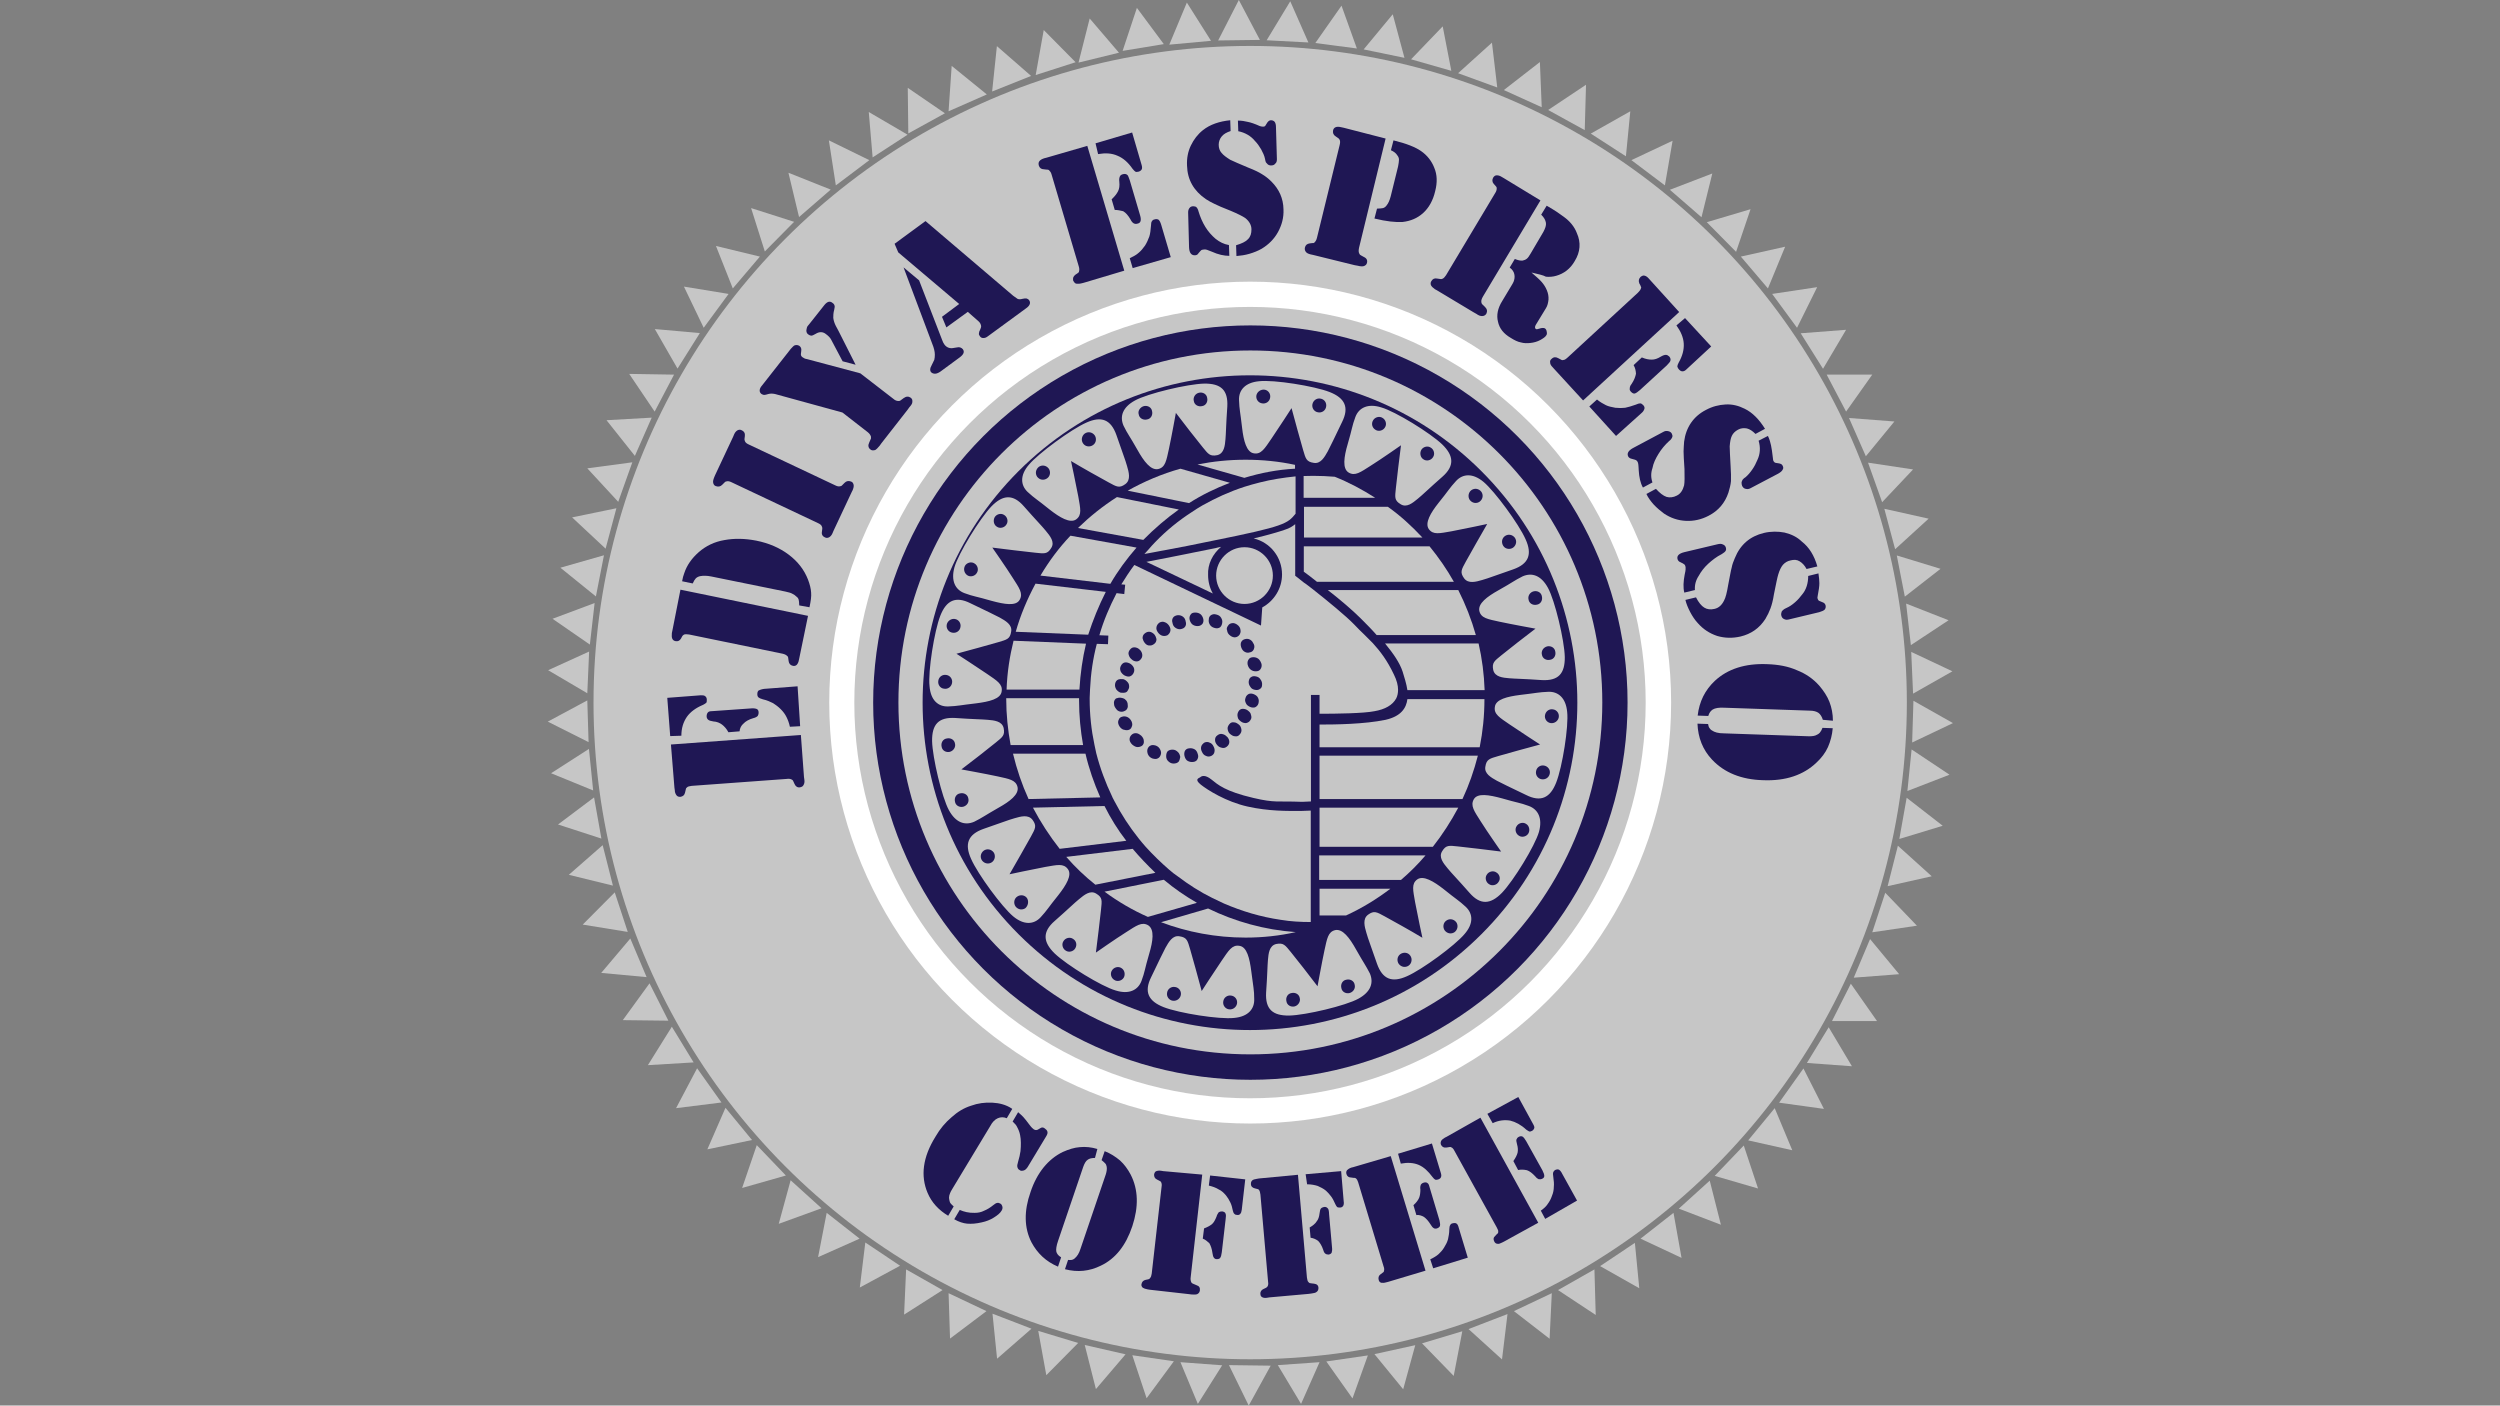 <?xml version="1.0" encoding="utf-8"?>
<!-- Generator: Adobe Illustrator 25.4.1, SVG Export Plug-In . SVG Version: 6.00 Build 0)  -->
<svg version="1.1" id="Layer_1" xmlns="http://www.w3.org/2000/svg" xmlns:xlink="http://www.w3.org/1999/xlink" x="0px" y="0px"
	 viewBox="0 0 1366 768" style="enable-background:new 0 0 1366 768;" xml:space="preserve">
<rect x="0" y="0" width="1366" height="768" fill="#808080" stroke="none"/>
<style type="text/css">
	.st0{fill:#C6C6C6;}
	.st1{fill:#FFFFFF;}
	.st2{fill:#1F1754;}
</style>
<g>
	<g>
		<path class="st0" d="M563.4,41.5L542.1,50l2.6-24.8L563.4,41.5z"/>
		<path class="st0" d="M587.7,34l-21.8,7l4.4-24.6L587.7,34z"/>
		<path class="st0" d="M611.4,28.8l-22.1,5.4l6.1-24.1L611.4,28.8z"/>
		<path class="st0" d="M635.9,24.1l-22.5,3.7l7.8-23.5L635.9,24.1z"/>
		<path class="st0" d="M661.7,22.3l-22.8,2.1l9.6-23L661.7,22.3z"/>
		<path class="st0" d="M688.4,21.8l-22.8,0.3L676.9,0L688.4,21.8z"/>
		<path class="st0" d="M714.9,23.2L692.1,22L705,0.7L714.9,23.2z"/>
		<path class="st0" d="M741.4,26.5l-22.7-3l14.3-20.4L741.4,26.5z"/>
		<path class="st0" d="M767.4,31.6L745.1,27L761,7.8L767.4,31.6z"/>
		<path class="st0" d="M793,38.7l-22-6.3l17.3-18L793,38.7z"/>
		<path class="st0" d="M818.1,47.8l-21.4-7.8l18.5-16.7L818.1,47.8z"/>
		<path class="st0" d="M842.4,58.6l-20.7-9.4l19.7-15.3L842.4,58.6z"/>
		<path class="st0" d="M865.9,71.1l-20-11l20.7-13.8L865.9,71.1z"/>
		<path class="st0" d="M888.4,85.4l-19.2-12.4l21.6-12.2L888.4,85.4z"/>
		<path class="st0" d="M909.7,101.3l-18.3-13.8l22.5-10.6L909.7,101.3z"/>
		<path class="st0" d="M929.7,118.7l-17.3-15l23.2-8.9L929.7,118.7z"/>
		<path class="st0" d="M948.6,137.6l-16-16.2l23.9-7.1L948.6,137.6z"/>
		<path class="st0" d="M966,157.6l-14.8-17.4l24.2-5.4L966,157.6z"/>
		<path class="st0" d="M981.9,179.1l-13.6-18.5l24.6-3.7L981.9,179.1z"/>
		<path class="st0" d="M996.1,201.5l-12.2-19.4l24.8-1.9L996.1,201.5z"/>
		<path class="st0" d="M1008.7,224.9l-10.6-20.2h24.9L1008.7,224.9z"/>
		<path class="st0" d="M1019.5,249.3l-9.2-20.9l24.8,1.9L1019.5,249.3z"/>
		<path class="st0" d="M1028.4,274.4l-7.7-21.6l24.6,3.7L1028.4,274.4z"/>
		<path class="st0" d="M1035.5,300.1l-5.9-22.1l24.2,5.4L1035.5,300.1z"/>
		<path class="st0" d="M1040.8,326l-4.4-22.5l23.9,7.3L1040.8,326z"/>
		<path class="st0" d="M1044.1,352.5l-2.6-22.7l23.2,9.1L1044.1,352.5z"/>
		<path class="st0" d="M1045.3,379l-1-22.8l22.5,10.6L1045.3,379z"/>
		<path class="st0" d="M1044.8,405.7l0.7-22.8l21.6,12.2L1044.8,405.7z"/>
		<path class="st0" d="M1042.2,432.2l2.3-22.7l20.7,13.8L1042.2,432.2z"/>
		<path class="st0" d="M1037.8,458.4l4-22.5l19.7,15.3L1037.8,458.4z"/>
		<path class="st0" d="M1031.4,484.2l5.6-22.1l18.5,16.7L1031.4,484.2z"/>
		<path class="st0" d="M1023,509.4l7.1-21.6l17.3,18L1023,509.4z"/>
		<path class="st0" d="M1012.9,534.2l8.9-21.1l15.9,19.2L1012.9,534.2z"/>
		<path class="st0" d="M1001,557.9l10.3-20.4l14.3,20.4H1001z"/>
		<path class="st0" d="M987.3,580.8l11.9-19.5l12.7,21.3L987.3,580.8z"/>
		<path class="st0" d="M972.1,602.5l13.3-18.7l11.2,22.1L972.1,602.5z"/>
		<path class="st0" d="M955.2,623.1l14.5-17.6l9.6,23L955.2,623.1z"/>
		<path class="st0" d="M936.9,642.5l15.9-16.6l7.8,23.5L936.9,642.5z"/>
		<path class="st0" d="M917.3,660.4l16.9-15.3l6.1,24.1L917.3,660.4z"/>
		<path class="st0" d="M896.4,676.8l18-14.1l4.4,24.6L896.4,676.8z"/>
		<path class="st0" d="M874.3,691.8l19-12.7l2.4,24.8L874.3,691.8z"/>
		<path class="st0" d="M851.3,704.9l19.9-11.3l0.7,24.9L851.3,704.9z"/>
		<path class="st0" d="M827.2,716.4l20.7-9.8l-1.2,24.9L827.2,716.4z"/>
		<path class="st0" d="M802.4,726.2l21.3-8.2l-3,24.8L802.4,726.2z"/>
		<path class="st0" d="M777,734l22-6.6l-4.7,24.4L777,734z"/>
		<path class="st0" d="M751,739.9l22.3-4.9l-6.6,24.1L751,739.9z"/>
		<path class="st0" d="M724.7,743.9l22.7-3.3l-8.4,23.5L724.7,743.9z"/>
		<path class="st0" d="M698.2,745.9l22.8-1.6l-10.1,22.8L698.2,745.9z"/>
		<path class="st0" d="M671.5,745.9l22.8,0.3l-12,21.8L671.5,745.9z"/>
		<path class="st0" d="M645,744.3l22.8,1.7l-13.3,21.1L645,744.3z"/>
		<path class="st0" d="M618.7,740.5l22.7,3.3L626.5,764L618.7,740.5z"/>
		<path class="st0" d="M592.7,734.9l22.3,5.1l-16.2,19L592.7,734.9z"/>
		<path class="st0" d="M567.3,727.2l21.8,6.6l-17.4,17.6L567.3,727.2z"/>
		<path class="st0" d="M542.3,717.8l21.3,8.2l-18.8,16.4L542.3,717.8z"/>
		<path class="st0" d="M518.3,706.6l20.7,9.8l-19.9,15L518.3,706.6z"/>
		<path class="st0" d="M495.1,693.6l19.9,11.3L494,718.3L495.1,693.6z"/>
		<path class="st0" d="M472.8,678.9l19,12.7l-22,11.9L472.8,678.9z"/>
		<path class="st0" d="M451.7,662.7l18,14.1L447,686.9L451.7,662.7z"/>
		<path class="st0" d="M432,644.9l16.9,15.3l-23.4,8.5L432,644.9z"/>
		<path class="st0" d="M413.5,625.7l15.9,16.6l-23.9,6.8L413.5,625.7z"/>
		<path class="st0" d="M396.4,605.3l14.5,17.6l-24.4,5.1L396.4,605.3z"/>
		<path class="st0" d="M380.9,583.7l13.3,18.7l-24.8,3.1L380.9,583.7z"/>
		<path class="st0" d="M367.1,561l11.9,19.5L354,582L367.1,561z"/>
		<path class="st0" d="M354.9,537.3l10.3,20.4l-24.9-0.3L354.9,537.3z"/>
		<path class="st0" d="M344.4,512.8l8.9,21.1l-24.8-2.3L344.4,512.8z"/>
		<path class="st0" d="M335.9,487.6l7.1,21.6l-24.6-4L335.9,487.6z"/>
		<path class="st0" d="M329.3,461.8l5.6,22.1l-24.1-5.9L329.3,461.8z"/>
		<path class="st0" d="M324.6,435.7l4,22.5l-23.7-7.7L324.6,435.7z"/>
		<path class="st0" d="M321.8,409.2l2.3,22.7l-23-9.4L321.8,409.2z"/>
		<path class="st0" d="M320.9,382.7l0.7,22.8l-22.3-11.2L320.9,382.7z"/>
		<path class="st0" d="M321.9,356l-1,22.8l-21.4-12.6L321.9,356z"/>
		<path class="st0" d="M324.9,329.5l-2.6,22.7l-20.4-14.1L324.9,329.5z"/>
		<path class="st0" d="M330,303.4l-4.4,22.5l-19.4-15.7L330,303.4z"/>
		<path class="st0" d="M336.8,277.7l-5.9,22.1l-18.3-17.1L336.8,277.7z"/>
		<path class="st0" d="M345.5,252.6l-7.7,21.6l-16.9-18.3L345.5,252.6z"/>
		<path class="st0" d="M356.1,228.2l-9.2,20.9l-15.5-19.5L356.1,228.2z"/>
		<path class="st0" d="M368.3,204.7l-10.6,20.2l-13.9-20.6L368.3,204.7z"/>
		<path class="st0" d="M382.4,182l-12.2,19.4l-12.4-21.6L382.4,182z"/>
		<path class="st0" d="M398.1,160.6l-13.6,18.5l-10.8-22.5L398.1,160.6z"/>
		<path class="st0" d="M415.2,140.2l-14.8,17.4l-9.2-23.2L415.2,140.2z"/>
		<path class="st0" d="M433.9,121.2l-16,16.2l-7.5-23.7L433.9,121.2z"/>
		<path class="st0" d="M453.9,103.6l-17.3,15l-5.8-24.2L453.9,103.6z"/>
		<path class="st0" d="M475,87.5l-18.3,13.8l-3.8-24.6L475,87.5z"/>
		<path class="st0" d="M495.9,73.6L476.8,86l-2.1-24.8L495.9,73.6z"/>
		<path class="st0" d="M516.3,61.9l-20,11l-0.3-24.9L516.3,61.9z"/>
		<ellipse class="st0" cx="683.1" cy="383.9" rx="358.8" ry="358.8"/>
		<ellipse class="st1" cx="683.1" cy="383.9" rx="230" ry="230"/>
		<ellipse class="st0" cx="683" cy="383.9" rx="216.2" ry="216.2"/>
		<ellipse class="st2" cx="683.2" cy="383.9" rx="206.1" ry="206.1"/>
		<ellipse class="st0" cx="683.2" cy="383.8" rx="192.3" ry="192.3"/>
		
			<ellipse transform="matrix(0.707 -0.707 0.707 0.707 -71.381 595.48)" class="st2" cx="683.1" cy="383.9" rx="178.9" ry="178.9"/>
		<path class="st0" d="M683.7,530.7c-0.9-7.1-2.4-13.4-6.5-13.9c-4-0.7-5.9,2.6-9.6,8s-11,16.7-11,16.7c-2.1-7.8-4.5-16.6-6.3-22.8
			c-1.4-4.7-1.7-6.5-5.8-7.1c-3.8-0.7-5.9,3.1-7.7,6.3c-1.6,3-3.5,7.1-7.8,16c-4,8-1.6,13.1,6.8,16.4s30.5,6.8,38.5,5.9
			c7.7-0.7,11.2-4.9,11-10.3C685.3,540.7,684.8,539.6,683.7,530.7z M640.8,546.8c-2.1-0.3-3.5-2.3-3.1-4.4c0.3-2.1,2.3-3.5,4.4-3.1
			c2.1,0.3,3.5,2.3,3.1,4.4C644.8,545.7,642.9,547.1,640.8,546.8z M671.5,551.5c-2.1-0.3-3.5-2.3-3.1-4.4c0.3-2.1,2.3-3.5,4.4-3.1
			c2.1,0.3,3.5,2.3,3.1,4.4C675.5,550.4,673.6,551.8,671.5,551.5z M740.9,518.7c-3.5-6.3-7.3-11.3-11.3-10.5c-4,0.9-4.5,4.7-5.9,11
			c-1.4,6.5-3.8,19.7-3.8,19.7c-4.9-6.5-10.5-13.6-14.6-18.7c-3.1-3.8-4-5.2-8-4.4c-3.8,0.9-4.2,5.2-4.5,8.7c-0.3,3.3-0.3,8-1,17.8
			c-0.5,9.1,3.5,12.7,12.6,12.6c9.1-0.2,30.9-5.4,37.8-9.2c6.8-3.7,8.5-8.7,6.3-13.8C746.1,527.2,745.3,526.5,740.9,518.7z
			 M707.4,549.9c-2.1,0.5-4.2-0.7-4.5-2.8c-0.5-2.1,0.7-4.2,2.8-4.5c2.1-0.5,4.2,0.7,4.5,2.8C710.7,547.3,709.3,549.4,707.4,549.9z
			 M737.4,542.6c-2.1,0.5-4.2-0.7-4.5-2.8c-0.5-2.1,0.7-4.2,2.8-4.5c2.1-0.5,4.2,0.7,4.5,2.8C740.7,540,739.5,542,737.4,542.6z
			 M800.9,495.5c-4-3.7-5.1-4-12-9.6c-5.6-4.4-11.2-7.7-14.5-5.4c-3.3,2.4-2.3,5.9-1.2,12.4c1.2,6.5,4,19.5,4,19.5
			c-7-4.2-14.8-8.5-20.6-11.7c-4.4-2.4-5.8-3.3-9.1-0.9c-3.1,2.3-1.9,6.5-0.9,9.9c0.9,3.3,2.6,7.5,5.8,16.9c3,8.5,8.2,10.5,16.4,6.8
			c8.4-3.7,26.3-16.9,31.4-23C805.2,504.7,804.9,499.3,800.9,495.5z M769.7,527.6c-1.7,1.2-4,0.9-5.4-0.9c-1.2-1.7-0.9-4.2,0.9-5.4
			s4.2-0.9,5.4,0.9C771.8,523.9,771.4,526.4,769.7,527.6z M794.8,509.3c-1.7,1.2-4,0.9-5.4-0.9c-1.2-1.7-0.9-4.2,0.9-5.4
			c1.7-1.2,4-0.9,5.4,0.9C796.9,505.6,796.5,508,794.8,509.3z M835.4,440.4c-5.1-1.9-6.3-1.7-14.8-4.2c-7-1.9-13.3-3-15.3,0.5
			s0.2,6.5,3.7,12c3.5,5.6,11.2,16.6,11.2,16.6c-8-1-16.9-2.1-23.5-2.8c-4.9-0.5-6.6-0.9-8.7,2.6c-2.1,3.3,0.7,6.6,3,9.4
			c2.1,2.6,5.4,5.9,11.9,13.3c5.9,6.8,11.5,6.5,17.8,0c6.3-6.6,18-25.6,20.2-33.3C842.9,447.2,840.5,442.3,835.4,440.4z
			 M818.8,481.9c-1,1.7-3.5,2.4-5.2,1.2c-1.7-1-2.4-3.5-1.2-5.2c1-1.7,3.5-2.4,5.2-1.2C819.4,477.7,820.1,480.2,818.8,481.9z
			 M835.1,455.4c-1,1.7-3.5,2.4-5.2,1.2c-1.7-1-2.4-3.5-1.2-5.2c1-1.7,3.5-2.4,5.2-1.2C835.6,451.2,836.1,453.7,835.1,455.4z
			 M856.3,389c-0.7-7.7-4.9-11.2-10.3-11c-5.4,0.2-6.5,0.7-15.3,1.7c-7.1,0.9-13.4,2.4-13.9,6.5c-0.7,4,2.6,5.9,8,9.6
			c5.4,3.7,16.7,11,16.7,11c-7.8,2.1-16.6,4.5-22.8,6.3c-4.7,1.4-6.5,1.7-7.1,5.8c-0.7,3.8,3.1,5.9,6.3,7.7c3,1.6,7.1,3.5,16,7.8
			c8,4,13.1,1.6,16.4-6.8C853.7,419,857.2,396.8,856.3,389z M842.4,425.8c-2.1-0.3-3.5-2.3-3.1-4.4c0.3-2.1,2.3-3.5,4.4-3.1
			s3.5,2.3,3.1,4.4S844.5,426.1,842.4,425.8z M847.3,395.1c-2.1-0.3-3.5-2.3-3.1-4.4s2.3-3.5,4.4-3.1c2.1,0.3,3.5,2.3,3.1,4.4
			C851.3,394,849.3,395.4,847.3,395.1z M818.8,322.5c-6.3,3.5-11.3,7.3-10.5,11.3c0.9,4,4.7,4.5,11,5.9c6.5,1.4,19.7,3.8,19.7,3.8
			c-6.5,4.9-13.6,10.5-18.7,14.6c-3.8,3.1-5.2,4-4.4,8c0.9,3.8,5.2,4.2,8.7,4.5c3.3,0.3,8,0.3,17.8,1c9.1,0.5,12.7-3.5,12.6-12.6
			c-0.2-9.1-5.4-30.9-9.2-37.8c-3.7-6.8-8.7-8.5-13.8-6.3C827.2,317.3,826.5,318.2,818.8,322.5z M845.3,353.2
			c2.1-0.5,4.2,0.7,4.5,2.8c0.5,2.1-0.7,4.2-2.8,4.5c-2.1,0.5-4.2-0.7-4.5-2.8C842,355.8,843.2,353.8,845.3,353.2z M838,323.1
			c2.1-0.5,4.2,0.7,4.5,2.8c0.5,2.1-0.7,4.2-2.8,4.5c-2.1,0.5-4.2-0.7-4.5-2.8C834.7,325.7,835.9,323.6,838,323.1z M780.7,289.1
			c2.4,3.3,5.9,2.3,12.4,1.2c6.5-1.2,19.5-4,19.5-4c-4,7-8.5,14.8-11.7,20.6c-2.4,4.4-3.3,5.8-0.9,9.1c2.3,3.1,6.5,1.9,9.9,0.9
			c3.3-0.9,7.5-2.6,16.9-5.8c8.5-3,10.5-8.2,6.8-16.4c-3.7-8.4-16.9-26.3-23-31.4c-5.9-4.9-11.3-4.5-15-0.5c-3.7,4-4,5.1-9.6,12
			C781.7,280.2,778.4,285.8,780.7,289.1z M822.3,292.9c1.7-1.2,4-0.9,5.4,0.9c1.2,1.7,0.9,4-0.9,5.4c-1.7,1.2-4.2,0.9-5.4-0.9
			C820.2,296.4,820.6,294.1,822.3,292.9z M804,267.8c1.7-1.2,4-0.9,5.4,0.9c1.2,1.7,0.9,4-0.9,5.4c-1.7,1.2-4,0.9-5.4-0.9
			C801.9,271.5,802.3,269,804,267.8z M736.9,258.2c3.5,2.1,6.5-0.2,12-3.7c5.6-3.5,16.6-11.2,16.6-11.2c-1,8-2.1,16.9-2.8,23.5
			c-0.5,4.9-0.9,6.6,2.6,8.7c3.3,2.1,6.6-0.7,9.4-3c2.6-2.1,5.9-5.4,13.3-11.9c6.8-5.9,6.5-11.5,0-17.8c-6.6-6.3-25.6-18-33.3-20.2
			c-7.3-2.3-12.2,0.2-14.1,5.2c-1.9,5.1-1.7,6.3-4.2,14.8C734.3,249.7,733.4,256.1,736.9,258.2z M776.6,245.8c1-1.7,3.5-2.4,5.2-1.2
			c1.7,1,2.4,3.5,1.2,5.2c-1,1.7-3.5,2.4-5.2,1.2C776.1,250,775.6,247.6,776.6,245.8z M750.3,229.6c1-1.7,3.5-2.4,5.2-1.2
			c1.7,1,2.4,3.5,1.2,5.2c-1,1.7-3.5,2.4-5.2,1.2C749.8,233.8,749.1,231.5,750.3,229.6z M685.1,247.7c4,0.7,5.9-2.6,9.6-8
			c3.7-5.4,11-16.7,11-16.7c2.1,7.8,4.5,16.6,6.3,22.8c1.4,4.7,1.7,6.5,5.8,7.1c3.8,0.7,5.9-3.1,7.7-6.3c1.6-3,3.5-7.1,7.8-16
			c4-8,1.6-13.1-6.8-16.4c-8.5-3.3-30.5-6.8-38.5-5.9c-7.7,0.7-11.2,4.9-11,10.3c0.2,5.4,0.7,6.5,1.7,15.3
			C679.5,240.8,681.1,247.1,685.1,247.7z M721.5,217.8c2.1,0.3,3.5,2.3,3.1,4.4c-0.3,2.1-2.3,3.5-4.4,3.1c-2.1-0.3-3.5-2.3-3.1-4.4
			C717.5,218.8,719.5,217.4,721.5,217.8z M690.9,212.9c2.1,0.3,3.5,2.3,3.1,4.4c-0.3,2.1-2.3,3.5-4.4,3.1c-2.1-0.3-3.5-2.3-3.1-4.4
			C686.9,214.1,688.8,212.7,690.9,212.9z M621.5,245.8c3.5,6.3,7.3,11.3,11.3,10.5c4-0.9,4.5-4.7,5.9-11c1.4-6.5,3.8-19.7,3.8-19.7
			c4.9,6.5,10.5,13.6,14.6,18.7c3.1,3.8,4,5.2,8,4.4c3.8-0.9,4.2-5.2,4.5-8.7c0.3-3.3,0.3-8,1-17.8c0.5-9.1-3.5-12.7-12.6-12.6
			c-9.1,0.2-30.9,5.4-37.8,9.2c-6.8,3.7-8.5,8.7-6.3,13.8C616.2,237.3,617.1,238,621.5,245.8z M655.1,214.6c2.1-0.5,4.2,0.7,4.5,2.8
			c0.5,2.1-0.7,4.2-2.8,4.5c-2.1,0.5-4.2-0.7-4.5-2.8C651.8,217.2,653,215.1,655.1,214.6z M625,221.9c2.1-0.5,4.2,0.7,4.5,2.8
			c0.5,2.1-0.7,4.2-2.8,4.5c-2.1,0.5-4.2-0.7-4.5-2.8C621.6,224.6,622.9,222.5,625,221.9z M561.5,268.8c4,3.7,5.1,4,12,9.6
			c5.6,4.4,11.2,7.7,14.5,5.4c3.3-2.4,2.3-5.9,1.2-12.4c-1.2-6.5-4-19.5-4-19.5c7,4.2,14.8,8.5,20.6,11.7c4.4,2.4,5.8,3.3,9.1,0.9
			c3.1-2.3,1.9-6.5,0.9-9.9c-0.9-3.3-2.6-7.5-5.8-16.9c-3-8.5-8.2-10.5-16.4-6.8c-8.4,3.7-26.3,16.9-31.4,23
			C557.1,259.8,557.7,265.2,561.5,268.8z M592.7,236.9c1.7-1.2,4-0.9,5.4,0.9c1.2,1.7,0.9,4.2-0.9,5.4c-1.7,1.2-4.2,0.9-5.4-0.9
			C590.6,240.6,591,238.2,592.7,236.9z M567.6,255.1c1.7-1.2,4-0.9,5.4,0.9c1.2,1.7,0.9,4.2-0.9,5.4s-4,0.9-5.4-0.9
			C565.5,258.7,565.9,256.5,567.6,255.1z M527,324.1c5.1,1.9,6.3,1.7,14.8,4.2c7,1.9,13.3,3,15.3-0.5c2.1-3.5-0.2-6.5-3.7-12
			c-3.5-5.6-11.2-16.6-11.2-16.6c8,1,16.9,2.1,23.5,2.8c4.9,0.5,6.6,0.9,8.7-2.6c2.1-3.3-0.7-6.6-3-9.4c-2.1-2.6-5.4-5.9-11.9-13.3
			c-5.9-6.8-11.5-6.5-17.8,0c-6.3,6.6-18,25.6-20.2,33.3C519.5,317.3,521.9,322.2,527,324.1z M543.5,282.6c1-1.7,3.5-2.4,5.2-1.2
			c1.7,1,2.4,3.5,1.2,5.2c-1,1.7-3.5,2.4-5.2,1.2C543,286.8,542.5,284.4,543.5,282.6z M527.3,309.1c1-1.7,3.5-2.4,5.2-1.2
			c1.7,1,2.4,3.5,1.2,5.2c-1,1.7-3.5,2.4-5.2,1.2C526.8,313.1,526.3,310.9,527.3,309.1z M518.1,386c5.4-0.2,6.5-0.7,15.3-1.7
			c7.1-0.9,13.4-2.4,13.9-6.5c0.7-4-2.6-5.9-8-9.6c-5.4-3.7-16.7-11-16.7-11c7.8-2.1,16.6-4.5,22.8-6.3c4.7-1.4,6.5-1.7,7.1-5.8
			c0.7-3.8-3.1-5.9-6.3-7.7c-3-1.6-7.1-3.5-16-7.8c-8-4-13.1-1.6-16.4,6.8c-3.3,8.4-6.8,30.5-5.9,38.5
			C508.5,382.7,512.7,386.2,518.1,386z M521.7,338.2c2.1,0.3,3.5,2.3,3.1,4.4c-0.3,2.1-2.3,3.5-4.4,3.1c-2.1-0.3-3.5-2.3-3.1-4.4
			C517.7,339.3,519.7,337.9,521.7,338.2z M512.7,371.9c0.3-2.1,2.3-3.5,4.4-3.1c2.1,0.3,3.5,2.3,3.1,4.4s-2.3,3.5-4.4,3.1
			C513.7,376.1,512.3,374,512.7,371.9z M545.5,441.4c6.3-3.5,11.3-7.3,10.5-11.3c-0.9-4-4.7-4.5-11-5.9c-6.5-1.4-19.7-3.8-19.7-3.8
			c6.5-4.9,13.6-10.5,18.7-14.6c3.8-3.1,5.2-4,4.4-8c-0.9-3.8-5.2-4.2-8.7-4.5c-3.3-0.3-8-0.3-17.8-1c-9.1-0.5-12.7,3.5-12.6,12.6
			c0.2,9.1,5.4,30.9,9.2,37.8c3.7,6.8,8.7,8.5,13.8,6.3C536.9,446.7,537.8,445.8,545.5,441.4z M519,410.8c-2.1,0.5-4.2-0.7-4.5-2.8
			c-0.5-2.1,0.7-4.2,2.8-4.5c2.1-0.5,4.2,0.7,4.5,2.8C522.3,408.1,521.1,410.2,519,410.8z M526.3,440.8c-2.1,0.5-4.2-0.7-4.5-2.8
			c-0.5-2.1,0.7-4.2,2.8-4.5c2.1-0.5,4.2,0.7,4.5,2.8C529.6,438.3,528.4,440.2,526.3,440.8z M583.5,474.9c-2.4-3.3-5.9-2.3-12.4-1.2
			c-6.5,1.2-19.5,4-19.5,4c4-7,8.5-14.8,11.7-20.6c2.4-4.4,3.3-5.8,0.9-9.1c-2.3-3.1-6.5-1.9-9.9-0.9c-3.3,0.9-7.5,2.6-16.9,5.8
			c-8.5,3-10.5,8.2-6.8,16.4c3.7,8.4,16.9,26.3,23,31.4c5.9,4.9,11.3,4.5,15,0.5c3.7-4,4-5.1,9.6-12
			C582.6,483.6,585.9,478.1,583.5,474.9z M542,471.1c-1.7,1.2-4,0.9-5.4-0.9c-1.2-1.7-0.9-4,0.9-5.4c1.7-1.2,4-0.9,5.4,0.9
			C544.1,467.4,543.7,469.9,542,471.1z M560.3,496.2c-1.7,1.2-4,0.9-5.4-0.9c-1.2-1.7-0.9-4.2,0.9-5.4c1.7-1.2,4.2-0.9,5.4,0.9
			C562.2,492.5,561.8,494.8,560.3,496.2z M627.4,505.6c-3.5-2.1-6.5,0.2-12,3.7c-5.6,3.5-16.6,11.2-16.6,11.2c1-8,2.1-16.9,2.8-23.5
			c0.5-4.9,0.9-6.6-2.6-8.7c-3.3-2.1-6.6,0.7-9.4,3c-2.6,2.1-5.9,5.4-13.3,11.9c-6.8,5.9-6.5,11.5,0,17.8c6.6,6.3,25.6,18,33.3,20.2
			c7.3,2.3,12.2-0.2,14.1-5.2c1.9-5.1,1.7-6.3,4.2-14.8C630,514.2,630.9,507.9,627.4,505.6z M587.5,518.2c-1,1.7-3.5,2.4-5.2,1.2
			c-1.7-1-2.4-3.5-1.2-5.2c1-1.7,3.5-2.4,5.2-1.2C588,514,588.7,516.2,587.5,518.2z M614,534.2c-1,1.7-3.5,2.4-5.2,1.2
			c-1.7-1-2.4-3.5-1.2-5.2c1-1.7,3.5-2.4,5.2-1.2C614.5,530,615,532.5,614,534.2z"/>
		<g>
			<path class="st0" d="M634.4,503.9c14.3,5.4,30,8.4,46.2,8.4c9.4,0,18.7-1,27.4-3c-17.1-1.2-33.3-5.8-47.9-12.9L634.4,503.9z"/>
			<path class="st0" d="M618.9,463.8l-36.3,4.4c4.9,5.6,10.1,10.6,15.9,15.2l32.8-6.5C626.9,472.7,622.7,468.3,618.9,463.8z"/>
			<path class="st0" d="M635.9,480.7l-32.4,6.5c7.3,5.4,15.3,10.1,23.7,13.8l26.8-7.7C647.6,489.6,641.5,485.4,635.9,480.7z"/>
			<path class="st0" d="M593.1,411.8h-39.6c2.1,8.7,4.9,16.9,8.5,24.8l39.2-0.9C597.8,428,595,420,593.1,411.8z"/>
			<path class="st0" d="M603.5,440.4l-39.1,0.9c4.2,8,9.1,15.5,14.6,22.5l36.4-4.4C610.8,453.5,606.8,447,603.5,440.4z"/>
			<path class="st0" d="M707.6,256.1V254c-8.7-1.9-17.8-2.8-27-2.8c-9.1,0-17.8,0.9-26.3,2.6l25.6,7.3
				C688.8,258.4,698,256.6,707.6,256.1z"/>
			<path class="st0" d="M604.2,323.4l-38.4-4.5c-4.5,8.4-8.2,17.1-10.8,26.3l39.6,1.6C597.2,338.8,600.4,330.9,604.2,323.4z"/>
			<path class="st0" d="M621,299.2l-36.1-6.5c-6.3,6.6-11.7,13.9-16.4,21.8l38.2,4.5C610.8,311.9,615.7,305.3,621,299.2z"/>
			<path class="st0" d="M589.6,382.7c0-0.3,0-0.9,0-1.2h-39.8c0,0.2,0,0.2,0,0.3c0,8.7,0.9,17.1,2.4,25.3h39.6
				C590.4,399.1,589.6,391.1,589.6,382.7z"/>
			<path class="st0" d="M593.4,351.7l-39.6-1.6c-2.1,8.5-3.5,17.4-3.8,26.7h39.8C590.3,368,591.5,359.7,593.4,351.7z"/>
			<path class="st0" d="M672,263.8l-27-7.7c-10.1,2.8-19.9,7-28.8,12l33.5,6.8C656.7,270.4,664.2,266.8,672,263.8z"/>
			<path class="st0" d="M644.1,278.4l-33.8-6.8c-7.7,4.9-14.8,10.6-21.3,16.9l35.7,6.5C630.7,288.9,637.2,283.3,644.1,278.4z"/>
			<path class="st0" d="M766.4,367c0.9,3,2.1,6.6,2.6,10.1h42.2c-0.3-8.7-1.4-17.3-3.3-25.5h-51.1
				C761.3,357.1,764.8,362.1,766.4,367z"/>
			<path class="st0" d="M743.5,337.9c3.1,3.1,6.1,6.1,8.7,9.1h54.2c-2.4-8.5-5.6-16.7-9.6-24.6h-71.3
				C732.2,327.6,739,333.4,743.5,337.9z"/>
			<path class="st0" d="M721,480.8h44.5c4.9-4.2,9.2-8.5,13.4-13.4h-58.1v13.4H721z"/>
			<path class="st0" d="M721,500.2h14.5c8.7-4,16.7-8.9,24.2-14.6H721L721,500.2L721,500.2z"/>
			<path class="st0" d="M757.1,393.3c-11.5,2.4-27.4,2.6-36.1,2.6v12.4h87.5c1.7-8.5,2.6-17.3,2.6-26.3H769
				C768.4,386.9,765.5,391.4,757.1,393.3z"/>
			<path class="st0" d="M721,436.6h78.1c3.5-7.5,6.3-15.5,8.4-23.7H721L721,436.6L721,436.6z"/>
			<path class="st0" d="M712.3,312.3c1.9,1.4,4.5,3.3,7.3,5.6h74.8c-3.8-6.8-8.4-13.4-13.3-19.4h-68.7v13.8H712.3z"/>
			<path class="st0" d="M667.2,298.8c-1.2,0.2-2.3,0.5-3.1,0.7c-9.9,2.1-37.7,7.5-37.7,7.5l36.3,17.3c-1.7-3-2.6-6.5-2.6-10.1
				C659.8,308.2,662.6,302.7,667.2,298.8z"/>
			<path class="st0" d="M712.3,260.1V272h39.1c-7-4.5-14.3-8.4-22.1-11.5c-3.8-0.3-7.7-0.5-11.7-0.5
				C716,260,714.2,260.1,712.3,260.1z"/>
			<path class="st0" d="M664.5,314.5c0,8.5,7,15.5,15.5,15.5s15.5-7,15.5-15.5s-7-15.5-15.5-15.5C671.5,299,664.5,306,664.5,314.5z"
				/>
			<path class="st0" d="M758.3,276.9h-44.1h-1.7v3.5v13.3h64.7C771.2,287.3,765.1,281.7,758.3,276.9z"/>
			<path class="st0" d="M723.3,441.3H721v1v20.4h61.9c5.2-6.6,9.9-13.9,13.9-21.4L723.3,441.3L723.3,441.3z"/>
			<path class="st0" d="M721,390c9.2,0,24.1-0.2,30-1.4c5.8-1,9.9-3.3,11.9-7c0.7-1.4,1-3,1-4.7c0-2.4-0.7-5.2-2.3-8.4
				c-3.7-7.8-7.5-12.7-11.5-17.1c-1.6-1.6-3.1-3.1-4.7-4.7c-1.7-1.7-3.7-3.5-5.4-5.4c-4.5-4.7-14.8-13.1-22.5-19.2
				c-1.9-1.4-3.5-2.8-5.1-3.8c-2.8-2.3-4.7-3.7-4.7-3.7v-28.2c-1.2,1-3.1,2.3-5.8,3.1c-2.8,1-9.6,3-16.9,4.7
				c8.9,2.1,15.5,10.1,15.5,19.7c0,7.7-4.4,14.5-10.8,18l-0.7,9.9l-69.2-33.1c-2.6,3.5-4.9,7-7.1,10.6l2.1,0.2l-0.5,5.1l-4.2-0.5
				c-3.8,7.3-7.1,15-9.4,23l4.9,0.2l-0.2,4.7l-6.1-0.2c-2.1,8-3.3,16.2-3.7,24.8c0,1.6-0.2,3.1-0.2,4.7c0,0.2,0,0.3,0,0.7
				c0,8.5,0.9,16.9,2.6,24.9c0.3,1.6,0.7,3.1,1,4.7c2.1,8.2,5.1,16.2,8.7,23.7c0.3,0.9,0.9,1.6,1.2,2.4c3.8,7.3,8.2,14.1,13.4,20.6
				c1.2,1.4,2.4,3,3.7,4.4c4,4.4,8.2,8.5,12.7,12.4c1.6,1.4,3.1,2.6,4.9,3.8c5.8,4.4,12,8.4,18.7,11.7c2.1,1,4.4,2.1,6.5,3.1
				c9.8,4.2,20,7.3,31,8.9c5.4,0.9,10.8,1.2,16.4,1.2V500v-14.6v-4.7v-13.1v-4.7v-20c-1.6,0-3.5,0.2-5.4,0.2
				c-7.5,0-17.4,0.2-29.1-2.4s-22-9.1-25.6-12c-3.7-3-1-3.5-0.3-4c0.7-0.7,2.6-1.6,6.1,1.2c3.5,2.8,7.5,6.5,23,10.1
				c11.9,2.8,13.1,1.6,26,2.1h1l4.4-0.2v-1v-40.8v-5.6v-10.8h4.7L721,390L721,390z M689.3,362.8c0.2,1.2,0,2.1-0.7,3
				c-0.5,0.7-1.4,1-2.4,1c-1,0-1.9-0.2-2.8-0.9c-0.9-0.7-1.4-1.6-1.7-2.8c-0.2-1.2,0-2.1,0.7-3c0.5-0.7,1.4-1,2.4-1s1.9,0.2,2.8,0.9
				C688.4,360.7,688.9,361.6,689.3,362.8z M678,351.3c0.3-0.9,0.9-1.6,1.7-1.9c0.9-0.3,1.7-0.5,2.6-0.2c1,0.3,1.9,1,2.4,2.1
				c0.7,1,0.9,2.1,0.5,3.1c-0.2,0.9-0.9,1.6-1.7,1.9c-0.9,0.3-1.7,0.5-2.6,0.2c-1-0.3-1.9-1-2.4-2.1
				C678,353.4,677.8,352.4,678,351.3z M671,341.9c0.5-0.9,1.2-1.2,2.1-1.4c1-0.2,2.1,0.2,3,0.9c1,0.7,1.6,1.7,1.7,2.8
				c0.2,0.9,0,1.7-0.5,2.6c-0.5,0.7-1.2,1.2-2.1,1.4c-1,0.2-2.1-0.2-3-0.9c-1-0.7-1.6-1.7-1.7-2.8
				C670.1,343.6,670.3,342.8,671,341.9z M661.7,336.1c0.9-0.5,1.7-0.7,3-0.3c1.2,0.3,2.1,0.9,2.6,1.9c0.5,0.9,0.7,1.7,0.5,2.8
				c-0.2,1-0.5,1.7-1.2,2.3c-0.9,0.5-1.7,0.7-3,0.3c-1.2-0.3-2.1-1-2.6-1.9s-0.7-1.7-0.5-2.8C660.5,337.4,660.9,336.7,661.7,336.1z
				 M617.3,355.1c0.7-0.9,1.4-1.4,2.4-1.4c0.9,0,1.9,0.3,2.6,0.9c0.9,0.7,1.4,1.4,1.7,2.4s0.2,2.1-0.5,3s-1.4,1.4-2.4,1.4
				c-0.9,0-1.9-0.3-2.6-1c-0.9-0.7-1.4-1.4-1.7-2.4C616.4,357.1,616.6,356,617.3,355.1z M612.4,363.9c0.5-1,1.2-1.7,2.1-1.9
				c0.9-0.2,1.7,0,2.8,0.5c0.9,0.5,1.6,1.2,2.1,2.1c0.5,1,0.5,2.1,0,3.1c-0.5,1-1.2,1.6-2.1,1.9c-0.9,0.2-1.7,0-2.8-0.5
				c-0.9-0.5-1.6-1.2-2.1-2.1C611.9,365.8,611.9,364.9,612.4,363.9z M609.3,373.6c0.2-1,0.7-1.9,1.7-2.3c0.9-0.3,1.7-0.3,2.8-0.2
				c1,0.3,1.7,0.9,2.4,1.7s0.9,1.9,0.7,3.1c0,0.2-0.2,0.3-0.3,0.7c-0.3,0.7-0.7,1.4-1.4,1.7c-0.9,0.3-1.7,0.3-2.8,0.2
				c-1-0.3-1.7-0.9-2.4-1.7l0,0C609.3,375.7,609.1,374.7,609.3,373.6z M608.7,384.6c-0.2-1.2,0.2-2.1,0.9-2.8
				c0.2-0.2,0.5-0.3,0.7-0.3c0.5-0.2,1-0.3,1.7-0.3c0.5,0,1,0.2,1.6,0.3c0.3,0.2,0.9,0.3,1.2,0.7c0.9,0.7,1.4,1.7,1.4,3
				c0.2,1.2-0.2,2.1-0.9,2.8c-0.7,0.5-1.6,0.9-2.4,0.9c-1,0-1.9-0.3-2.6-1C609.3,386.7,608.7,385.8,608.7,384.6z M613.6,398.6
				c-1-0.5-1.7-1.2-2.3-2.4c-0.5-1.2-0.5-2.1,0-3c0.3-0.9,1-1.4,1.9-1.6c0.9-0.3,1.9-0.2,2.8,0.2c1,0.5,1.7,1.2,2.3,2.4
				c0.5,1.2,0.5,2.1,0,3.1c-0.3,0.9-1,1.4-1.9,1.6C615.5,399.1,614.7,398.9,613.6,398.6z M624.1,407.4c-0.2,0.2-0.5,0.3-0.9,0.5
				c-0.5,0.2-1,0.3-1.6,0.3c-1,0-1.9-0.5-3-1.4l0,0c-0.9-0.9-1.4-1.9-1.4-2.8s0.3-1.7,1-2.4s1.4-1,2.4-1c1,0,1.9,0.5,3,1.4
				c0.9,0.9,1.4,1.9,1.4,3C625.1,405.9,624.8,406.8,624.1,407.4z M625.5,351.3c-0.7-0.9-1-1.7-1.2-2.6c0-1,0.3-1.9,1.2-2.6
				c0.9-0.7,1.7-1,2.8-0.9c0.9,0.2,1.7,0.7,2.4,1.4c0.7,0.9,1,1.7,1.2,2.6c0,1-0.3,1.9-1.2,2.6s-1.7,1-2.8,0.9
				C627.1,352.7,626.2,352.2,625.5,351.3z M634.2,412.5c-0.3,0.9-0.9,1.6-1.6,1.9c-0.9,0.5-1.9,0.3-3,0c-1.2-0.5-1.9-1.2-2.4-2.3
				c-0.3-0.9-0.5-1.7-0.2-2.8c0.3-0.9,0.9-1.6,1.6-1.9c0.9-0.5,1.9-0.3,3,0c1.2,0.5,1.9,1.2,2.4,2.3
				C634.4,410.6,634.6,411.5,634.2,412.5z M634.9,347.3c-0.9-0.3-1.7-1-2.3-1.9s-0.9-1.7-0.7-2.8c0.2-1,0.7-1.7,1.6-2.4
				c1-0.5,1.9-0.7,3-0.2c0.9,0.3,1.7,1,2.3,1.9c0.5,0.9,0.9,1.7,0.7,2.8c-0.2,1-0.7,1.7-1.6,2.4
				C636.8,347.6,635.8,347.6,634.9,347.3z M644,416.2c-0.7,0.7-1.6,1-2.8,1c-1.2,0-2.1-0.5-3-1.4c-0.7-0.7-1-1.6-1-2.6
				c0-1,0.2-1.9,0.7-2.6c0.7-0.7,1.6-1,2.8-1s2.1,0.5,3,1.4c0.7,0.7,1,1.6,1.2,2.6C644.7,414.6,644.5,415.5,644,416.2z M642.7,343.3
				c-0.9-0.5-1.6-1.2-1.9-2.3c-0.3-1-0.5-1.9-0.2-2.8c0.3-0.9,1-1.6,2.1-1.9c1-0.3,2.1-0.2,3.1,0.3c0.9,0.5,1.6,1.2,1.9,2.3
				c0.3,1,0.5,1.9,0.2,2.8c-0.3,0.9-1,1.6-2.1,1.9C644.7,344,643.6,343.8,642.7,343.3z M654.4,414.6c-0.3,0.9-1.2,1.6-2.3,1.7
				c-1,0.2-2.1,0-3.1-0.5c-0.9-0.5-1.4-1.4-1.7-2.4c-0.3-1-0.3-1.9,0-2.8s1.2-1.6,2.3-1.7c1.2-0.2,2.1,0,3.1,0.5
				c0.9,0.5,1.4,1.4,1.7,2.4C654.8,412.9,654.8,413.7,654.4,414.6z M654.4,342.1c-1.2,0-2.1-0.3-3-1c-0.7-0.7-1.2-1.6-1.4-2.6
				c-0.2-1,0-1.9,0.5-2.6c0.5-0.9,1.4-1.2,2.6-1.2s2.1,0.3,3,1c0.7,0.7,1.2,1.6,1.4,2.6c0.2,1,0,1.9-0.5,2.6
				C656.5,341.5,655.6,342.1,654.4,342.1z M661.9,413c-1,0.5-2.1,0.5-3,0c-0.9-0.3-1.6-1-2.1-2.1c-0.5-0.9-0.7-1.9-0.5-2.8
				c0.2-1,0.9-1.7,1.7-2.3c1-0.5,2.1-0.5,3,0c0.9,0.3,1.6,1,2.1,2.1c0.5,0.9,0.7,1.9,0.5,2.8C663.5,411.8,662.8,412.5,661.9,413z
				 M670.3,408c-0.9,0.7-1.9,0.9-3,0.5c-0.9-0.2-1.7-0.7-2.4-1.6c-0.7-0.9-1-1.7-1-2.6c0-1,0.3-1.9,1.4-2.6c0.9-0.7,1.9-0.9,3-0.5
				c0.9,0.2,1.7,0.9,2.4,1.6c0.7,0.9,1,1.7,1,2.6C671.7,406.4,671.2,407.3,670.3,408z M677.4,401.3c-0.7,0.9-1.6,1.2-2.6,1
				c-0.9,0-1.7-0.5-2.6-1.2c-0.9-0.7-1.2-1.6-1.4-2.6c-0.2-1,0.2-1.9,0.9-2.8s1.6-1.2,2.6-1c0.9,0,1.7,0.5,2.6,1.2
				c0.9,0.7,1.2,1.6,1.4,2.6C678.5,399.6,678.1,400.5,677.4,401.3z M683.2,393.5c-0.5,0.9-1.4,1.4-2.4,1.6c-0.9,0-1.9-0.2-2.8-0.9
				c-0.9-0.7-1.6-1.4-1.7-2.3c-0.3-1-0.2-2.1,0.3-3c0.5-1,1.4-1.6,2.4-1.6c0.9,0,1.9,0.2,2.8,0.9s1.6,1.4,1.7,2.3
				C683.9,391.6,683.9,392.6,683.2,393.5z M687.6,384.4c-0.3,1-1,1.7-1.9,2.1c-0.9,0.2-1.7,0.2-2.8-0.3c-1-0.5-1.7-1-2.1-1.9
				c-0.5-1-0.7-1.9-0.2-3.1c0.3-1,1-1.7,1.9-2.1c0.9-0.2,1.7-0.2,2.8,0.3c1,0.5,1.7,1,2.1,1.9C687.9,382.3,687.9,383.2,687.6,384.4z
				 M688.2,376.6c-0.7,0.5-1.7,0.5-2.6,0.3c-1-0.2-1.9-0.7-2.4-1.6c-0.7-0.9-1-1.9-0.9-3c0.2-1.2,0.5-1.9,1.4-2.4
				c0.7-0.5,1.7-0.5,2.6-0.3c1,0.2,1.9,0.7,2.4,1.6c0.7,0.9,1,1.9,0.9,3C689.6,375.4,689.1,376.1,688.2,376.6z"/>
			<path class="st0" d="M688.4,263.6c-3,0.7-5.8,1.6-8.5,2.4c-8,2.6-15.7,6.1-22.8,10.1c-2.1,1.2-4,2.4-5.9,3.7
				c-7.3,4.7-13.9,10.1-20,16.4c-1.4,1.4-2.6,2.8-3.8,4.2c-0.7,0.7-1.4,1.6-2.1,2.3c2.1-0.3,4.5-0.9,7.5-1.4
				c1.2-0.2,2.4-0.5,3.8-0.7c7.5-1.4,16.4-3.1,25.8-5.1c39.9-8,41-9.4,45.5-14.8v-4V272v-11.7C701.2,261,694.7,262,688.4,263.6z"/>
		</g>
		<path class="st0" d="M539.2,51.6l-20.9,9.2l1.7-24.8L539.2,51.6z"/>
	</g>
	<g>
		<path class="st2" d="M366.2,402.2l-1.6-20.9l18.3-1.4c1,0,1.9,0,2.4,0.5c0.5,0.3,0.9,1,0.9,1.9c0,0.7,0,1.4-0.3,1.7
			s-0.9,0.7-1.9,1.2c-3.8,1.6-6.8,3.8-8.7,6.5c-1.9,2.8-3,6.1-3,10.3L366.2,402.2z M366.6,406.8l71-5.2l1.7,23l0.2,1.4
			c0.2,1.2,0,2.3-0.5,3c-0.3,0.7-1,1-1.9,1.2c-1.4,0.2-2.4-0.5-3-1.9c-0.5-1-0.7-1.7-0.9-1.9c-0.2-0.2-0.3-0.3-0.7-0.5
			c-0.5-0.3-1.6-0.5-2.6-0.3l-52,3.8c-1.2,0.2-2.1,0.3-2.6,0.9c-0.3,0.2-0.5,0.5-0.5,0.7c0,0.2-0.2,0.9-0.5,2.1
			c-0.3,1.4-1.2,2.1-2.6,2.3c-0.9,0-1.6-0.2-2.1-0.9s-0.9-1.6-0.9-2.8l-0.2-1.4L366.6,406.8z M404.1,399.6l-6.1,0.5
			c-1-1.9-2.3-3.3-3.5-4.2c-1.2-0.9-2.8-1.6-4.7-1.7c-1.4-0.2-2.3-0.5-2.8-0.9s-0.9-1-0.9-1.9c0-1,0.3-1.9,1-2.4
			c0.3-0.3,1.4-0.5,3-0.5l19.9-1.4c1.6-0.2,2.8,0,3.5,0.3c0.7,0.3,1,1,1,1.9s-0.2,1.4-0.5,1.9c-0.5,0.5-1.2,0.9-2.4,1.2
			c-2.4,0.7-4.2,1.7-5.4,3C405.1,396.3,404.2,397.9,404.1,399.6z M437.2,396.8l-5.6,0.3c-0.5-2.3-1.2-4-1.9-5.4
			c-0.7-1.4-1.7-2.8-3.1-4.2c-1.4-1.4-2.8-2.4-4.2-3.3c-1.4-0.7-3.3-1.6-5.6-2.1c-1.2-0.3-1.9-0.7-2.3-1s-0.7-0.9-0.7-1.7
			c0-1,0.2-1.7,0.7-2.1c0.5-0.3,1.6-0.7,3-0.9l18.3-1.4L437.2,396.8z"/>
		<path class="st2" d="M371.8,322.2l69.7,14.3l-4.7,22.8l-0.3,1.4c-0.2,1.2-0.7,2.1-1.2,2.6s-1.4,0.7-2.1,0.5
			c-1.4-0.3-2.1-1.2-2.3-2.6c-0.2-1.2-0.2-1.9-0.3-2.1c0-0.2-0.2-0.5-0.5-0.7c-0.5-0.5-1.2-0.9-2.4-1.2l-51.1-10.5
			c-1.2-0.2-2.1-0.2-2.8,0c-0.3,0.2-0.5,0.3-0.7,0.5c-0.2,0.2-0.5,0.7-1,1.7c-0.7,1.2-1.7,1.7-3.1,1.4c-0.9-0.2-1.4-0.7-1.7-1.4
			c-0.3-0.7-0.3-1.7-0.2-3l0.3-1.4L371.8,322.2z M429,323.2l-40.3-8.2c-2.4-0.5-4.5-0.5-6.1-0.2c-1,0.2-1.9,0.7-2.4,1.2
			c-0.5,0.5-1.2,1.6-1.7,2.8l-5.8-1.2c0.3-1.7,0.7-3.3,1.2-4.5c1.4-4.2,4-8,8-11.5c3.8-3.3,8.5-5.6,13.9-6.5
			c5.4-1,11.2-0.9,17.4,0.3c7,1.4,12.9,4,17.8,7.7c4.9,3.7,8.4,8.2,10.5,13.6c1,2.6,1.6,5.1,1.7,7.1c0.2,2.1-0.2,4.7-0.9,8l-5.6-1
			c0-1.6-0.2-2.6-0.3-3.1c-0.2-0.7-0.5-1.2-1.2-1.7c-0.7-0.7-1.4-1.2-2.3-1.6C432.1,323.9,430.7,323.6,429,323.2z"/>
		<path class="st2" d="M465.3,269l-9.9,21.1l-0.5,1.2c-0.5,1.2-1.2,1.9-1.9,2.3c-0.7,0.3-1.4,0.5-2.3,0c-1.2-0.5-1.9-1.6-1.6-3.1
			c0.2-1.2,0.2-1.9,0.2-2.1s-0.2-0.5-0.3-0.9c-0.3-0.7-1-1.2-2.1-1.7l-47.2-22.3c-1-0.5-1.9-0.7-2.6-0.5c-0.3,0-0.7,0.2-0.9,0.3
			c-0.2,0.2-0.7,0.7-1.6,1.6c-1,1-2.1,1.2-3.5,0.7c-0.9-0.3-1.2-1-1.4-1.7c-0.2-0.9,0-1.7,0.5-3l0.5-1.2l9.9-21.1l0.5-1.2
			c0.5-1.2,1.2-1.9,1.9-2.3c0.7-0.3,1.4-0.5,2.3,0c1.2,0.5,1.9,1.6,1.7,3.1c-0.2,1.2-0.2,1.9-0.2,2.1s0.2,0.5,0.3,0.9
			c0.3,0.7,1,1.2,2.1,1.7l47.2,22.3c1,0.5,1.9,0.7,2.6,0.5c0.3,0,0.7-0.2,0.9-0.3c0.2-0.2,0.7-0.7,1.6-1.6c1-1,2.1-1.2,3.5-0.7
			c0.9,0.3,1.2,1,1.4,1.7c0.2,0.9,0,1.7-0.5,3L465.3,269z"/>
		<path class="st2" d="M470.1,204l18,13.9c1,0.9,1.9,1.2,2.8,1.2c0.5,0,0.7,0,1-0.2c0.2-0.2,0.9-0.7,1.9-1.4c1.4-1,2.6-1,3.8-0.2
			c0.9,0.7,1,1.4,0.9,2.4c0,0.7-0.5,1.6-1.6,2.8l-1,1.4l-14.3,18.3l-1,1.4c-1,1.2-1.7,1.9-2.4,2.3c-1,0.3-1.9,0.3-2.6-0.3
			c-1.2-0.9-1.4-2.3-0.7-3.7c0.5-1.2,0.9-2.1,1-2.3c0-0.2,0-0.5,0-1c-0.2-0.7-0.7-1.6-1.7-2.4l-13.9-10.8l-36.8-10.1
			c-1.4-0.3-2.6-0.3-3.7,0c-1,0.3-1.7,0.5-2.3,0.5c-0.3,0-0.9-0.2-1.4-0.5c-1.4-1-1.4-2.8,0.3-4.7l15.7-20c0.9-1,1.6-1.7,2.1-1.9
			c1-0.3,1.7-0.2,2.6,0.3c0.9,0.7,1.2,1.6,1,2.8l-0.2,1.7c0,0.7,0.2,1.2,0.9,1.7c0.7,0.5,1.4,0.9,2.4,1L470.1,204z M467.5,199.3
			l-7.1-1.9l-6.3-11.9c-0.5-1-1.6-2.1-3-3.1c-1.6-1.2-3.5-1.2-5.4,0c-1.2,0.7-1.9,1-2.4,1s-1-0.2-1.7-0.7c-0.7-0.5-1-1.2-1-2.1
			c0-0.5,0.2-1,0.3-1.6s0.7-1.2,1.6-2.3l8-10.1c1.6-1.9,3-2.3,4.5-1c0.5,0.3,0.9,0.9,1,1.4c0.2,0.5,0,1.2-0.2,2.3
			c-0.5,1.7-0.5,3.3-0.5,4.4c0.2,1.6,0.7,3,1.4,4.4l1.4,2.6L467.5,199.3z"/>
		<path class="st2" d="M488.8,133.2l16.9-12.4l47.9,40.8c0.9,0.7,1.7,1.2,2.4,1.7c0.7,0.3,1.6,0.3,2.6,0c0.9-0.2,1.7-0.3,2.3-0.2
			c0.5,0.2,0.9,0.3,1.4,0.9c1,1.4,0.5,3-1.7,4.5l-20.9,15.3c-0.9,0.7-1.6,0.9-2.4,0.9c-0.9,0-1.4-0.3-1.9-1c-0.3-0.5-0.7-1-0.5-1.6
			c0-0.5,0.2-1.2,0.7-2.1c0.3-0.7,0.5-1.2,0.5-1.7c0-0.5-0.2-1-0.5-1.6s-0.7-0.9-1-1.2l-5.8-5.1l-11.7,8.5l-2.4-5.8l9.4-7
			l-33.3-28.2L488.8,133.2z M493.7,146.1l8.5,7.1l12.6,32.6c0.3,0.9,0.7,1.7,1.2,2.4c1.2,1.7,3.1,2.4,5.2,1.9l1.9-0.3
			c1.2-0.3,2.3,0.2,3,1c1,1.4,0.5,2.8-1.6,4.4l-10.6,7.8c-1,0.7-2.1,1.2-3,1.2s-1.7-0.3-2.3-1c-0.5-0.9-0.5-1.9,0.3-3.3
			c0.7-1.4,1.2-2.4,1.6-3.3c0.2-0.9,0.3-1.7,0.3-2.8c0-1.7-0.5-3.7-1.4-5.9L493.7,146.1z"/>
		<path class="st2" d="M594.1,79.7l20.2,68.2l-22.1,6.6l-1.2,0.3c-1.2,0.3-2.1,0.3-3,0.2c-0.7-0.2-1.2-0.9-1.6-1.6
			c-0.3-1.4,0-2.4,1.2-3.3c1-0.7,1.6-1,1.7-1.2c0.2-0.2,0.3-0.3,0.3-0.7c0.2-0.7,0.2-1.6-0.2-2.8l-14.8-50c-0.3-1.2-0.9-1.9-1.4-2.4
			c-0.3-0.2-0.5-0.3-0.7-0.3c-0.2,0-0.9,0-2.1-0.2c-1.4,0-2.4-0.7-2.8-2.1c-0.2-0.9-0.2-1.6,0.3-2.3c0.5-0.7,1.4-1.2,2.6-1.6
			l1.2-0.3L594.1,79.7z M598.6,78.3l20-5.9l5.2,17.8c0.3,1,0.3,1.9,0,2.4c-0.3,0.5-0.9,1-1.7,1.2c-0.7,0.2-1.4,0.2-1.7,0
			c-0.3-0.2-0.9-0.7-1.6-1.6c-2.4-3.5-5.2-5.9-8.2-7.1c-3.1-1.4-6.6-1.6-10.6-0.9L598.6,78.3z M609.1,114.7l-1.7-5.8
			c1.7-1.6,2.8-3,3.5-4.4c0.7-1.4,0.9-3,0.7-5.1c-0.2-1.4,0-2.3,0.3-3c0.3-0.7,0.9-1,1.6-1.2c1-0.3,1.9-0.2,2.6,0.5
			c0.3,0.3,0.7,1.4,1.2,2.8l5.6,19c0.5,1.6,0.5,2.6,0.3,3.3s-0.7,1.2-1.7,1.4c-0.7,0.2-1.4,0.2-2.1-0.2c-0.5-0.3-1.2-1-1.7-2.1
			c-1.2-2.1-2.6-3.7-4-4.5C612.4,115.1,610.8,114.7,609.1,114.7z M618.9,146.5l-1.6-5.4c2.1-1,3.7-1.9,4.9-3c1.2-1,2.4-2.4,3.5-4
			c1-1.6,1.7-3.3,2.3-4.9c0.5-1.6,0.7-3.5,0.9-5.9c0-1.2,0.2-2.1,0.5-2.4c0.3-0.5,0.7-0.9,1.4-1c0.9-0.3,1.7-0.2,2.3,0.2
			c0.5,0.5,1,1.4,1.4,2.8l5.2,17.6L618.9,146.5z"/>
		<path class="st2" d="M672.2,65.7l0.2,5.9c-2.1,0.7-3.8,1.6-4.9,3c-1,1.2-1.6,2.8-1.6,4.5c0,1.7,0.5,3.3,1.6,4.5
			c1,1.2,2.6,2.4,4.7,3.7c1.6,0.7,4.9,2.3,10.1,4.4c3.1,1.2,5.6,2.4,7.3,3.5c1.7,1,3.5,2.4,5.1,4c4.2,4.2,6.5,9.2,6.6,15.2
			c0.2,4.5-0.9,8.5-3,12.4c-2.1,3.8-5.1,6.8-8.9,9.1c-2.1,1.2-4.4,2.1-6.8,2.8c-2.4,0.7-4.7,1-7,1.2l-0.2-5.9c3-0.9,5.2-1.9,6.5-3.3
			c1.4-1.4,1.9-3.1,1.9-5.4c0-2.3-1.2-4.4-3.3-6.1c-1.4-1-4.2-2.4-8-4c-4.4-1.7-7.3-3-8.9-3.8c-1.6-0.7-3.1-1.6-4.7-2.6
			c-6.6-4.5-10.1-10.6-10.3-18.3c-0.2-4,0.5-7.7,2.1-11c1.6-3.3,3.7-6.1,6.6-8.4C661.2,68,666.3,66.3,672.2,65.7z M671.5,133.9
			l0.2,5.9c-2.8,0-6.1-0.7-9.6-2.3c-1.4-0.5-2.3-0.9-2.6-1c-0.5-0.2-1-0.2-1.4-0.2c-0.7,0-1.2,0.2-1.6,0.3c-0.3,0.2-0.9,0.9-1.6,1.7
			c-0.5,0.9-1.2,1.2-2.1,1.2c-1.9,0-3-1.4-3.1-4.4l-0.5-19c0-1,0.2-1.7,0.7-2.4c0.5-0.7,1.2-1,2.1-1c0.7,0,1.4,0.2,1.7,0.5
			c0.5,0.5,0.9,1.2,1.2,2.4c0.9,3,2.1,5.8,3.7,8.4c1.6,2.6,3.5,4.7,5.6,6.5C666.5,132.3,668.7,133.4,671.5,133.9z M676.6,71.7
			l-0.2-5.8c2.1,0,3.8,0.3,5.4,0.7c1.6,0.3,3.7,1,6.6,2.3c0.7,0.2,1.2,0.3,1.7,0.3c0.7,0,1.2-0.2,1.4-0.7l1-1.6
			c0.5-0.7,1.2-1.2,1.9-1.2c0.9,0,1.6,0.3,2.1,0.9c0.5,0.7,0.7,1.7,0.7,3.1l0.5,17.3c0,1-0.2,1.9-0.9,2.4c-0.5,0.7-1.2,1-2.3,1
			c-0.7,0-1.4-0.2-1.9-0.7c-0.3-0.3-0.5-0.5-0.9-1c-0.2-0.3-0.3-1-0.5-1.9c-0.3-1.7-1.2-3.5-2.1-5.2c-1-1.7-2.1-3.3-3.5-4.7
			C683.5,74.3,680.2,72.4,676.6,71.7z"/>
		<path class="st2" d="M757.1,75.7l-14.5,59.6c-0.3,1.4-0.3,2.3,0,3c0.2,0.3,0.3,0.7,0.5,0.9c0.2,0.2,0.9,0.5,2.1,1.2
			c1.6,0.7,2.1,1.9,1.7,3.3c-0.2,0.9-0.9,1.4-1.7,1.7c-0.7,0.2-1.9,0.2-3.3-0.2l-1.7-0.3l-22.7-5.6l-1.4-0.3
			c-1.2-0.3-2.1-0.7-2.6-1.4c-0.5-0.7-0.7-1.4-0.5-2.3c0.3-1.4,1.2-2.1,2.6-2.3c1.2-0.2,1.9-0.2,2.1-0.2c0.2,0,0.5-0.2,0.7-0.5
			c0.5-0.5,0.9-1.2,1.2-2.4L732,79.2c0.3-1.2,0.3-2.1,0-2.8c-0.2-0.3-0.3-0.5-0.5-0.7c-0.2-0.2-0.7-0.5-1.7-1.2
			c-1.2-0.7-1.7-1.9-1.4-3.3c0.2-0.9,0.7-1.4,1.4-1.7c0.7-0.3,1.7-0.3,3,0l1.4,0.3L757.1,75.7z M751,119.4l1.4-5.4
			c1.6,0,2.6-0.2,3.3-0.3c0.7-0.2,1.4-0.7,1.9-1.4c1-1.2,1.7-2.8,2.3-5.1l4-16.2c0.3-1.6,0.5-2.8,0.5-3.7c0-0.9-0.3-1.7-0.9-2.4
			c-0.7-1.2-1.9-2.1-3.5-2.8l1.4-5.4c7,1.7,12,3.7,15,5.8c3.5,2.4,5.9,5.6,7.3,9.2c1.6,3.8,1.7,8,0.5,12.7c-1.2,5.2-3.5,9.2-6.6,12
			s-6.8,4.4-11.3,4.9C762.5,121.5,757.5,121,751,119.4z"/>
		<path class="st2" d="M841.7,109.5L810.3,162c-0.7,1.2-1,2.1-0.9,3c0,0.5,0.2,0.7,0.3,1c0.2,0.2,0.7,0.9,1.7,1.7
			c1.2,1.2,1.4,2.4,0.7,3.8c-0.5,0.7-1.2,1.2-2.3,1.2c-0.9,0-1.9-0.3-3.1-1.2l-1.6-0.9l-20-12L784,158c-1-0.7-1.7-1.4-2.1-2.1
			c-0.3-0.7-0.3-1.6,0.2-2.3c0.7-1.2,1.7-1.7,3.1-1.4c1.2,0.2,1.9,0.3,2.1,0.3c0.2,0,0.5,0,0.9-0.2c0.7-0.3,1.2-0.9,1.9-1.9
			l26.8-44.8c0.7-1,0.9-1.9,0.9-2.6c0-0.3,0-0.7-0.2-0.9c-0.2-0.2-0.5-0.7-1.4-1.6c-0.9-1-1-2.3-0.3-3.5c0.5-0.7,1-1.2,1.9-1.2
			c0.9,0,1.7,0.2,2.8,0.9l1.2,0.7L841.7,109.5z M836.8,148.9c2.4,2.1,4.4,3.8,5.6,5.2s2.1,2.8,2.8,4.5c0.7,1.7,1,3.3,0.9,5.1
			c-0.2,1.7-0.5,3.3-1.4,4.7l-5.6,9.2c-0.5,1-0.5,1.6,0,2.1c0.2,0.2,0.5,0.2,0.7,0.2c0.2,0,0.7-0.2,1.2-0.3c1.4-0.5,2.4-0.5,3.1-0.2
			c0.5,0.3,0.9,0.9,1,1.7c0.2,0.9,0.2,1.6-0.2,2.1c-0.5,0.9-1.7,1.7-3.3,2.6c-1.7,0.9-3.5,1.4-5.4,1.6c-1.7,0.2-3.5,0.2-5.2-0.3
			c-1.7-0.3-3.5-1.2-5.4-2.4c-4-2.3-6.3-5.2-7.1-8.9c-0.9-3.5-0.2-7.3,2.3-11.3l4.5-7.5c1-1.7,1.6-2.6,1.7-3
			c0.5-1.2,0.7-2.6,0.5-3.8c-0.2-1.6-1.2-3-2.6-4l2.8-4.7c1.7,0.7,3.1,1,4.2,0.9c0.9-0.2,1.7-0.5,2.3-1c0.7-0.5,1.4-1.6,2.1-2.8
			l7-11.9c1-1.9,1.6-3.5,1.4-4.9c-0.2-1.4-1-3-2.6-4.5l3-4.9l1.2,0.7c3.3,1.9,6.1,3.8,8.2,5.4c3.3,2.4,5.8,5.4,7.1,8.9
			c2.3,5.1,1.9,10.3-1.2,15.3c-2.4,4.2-5.9,6.8-10.1,8c-1.7,0.5-3.7,0.7-5.6,0.5C843.1,150.3,840.5,149.8,836.8,148.9z"/>
		<path class="st2" d="M917.5,170.5L865,218.8l-15.7-17.1l-0.9-1c-0.9-0.9-1.4-1.7-1.4-2.6c-0.2-0.9,0.2-1.6,0.9-2.1
			c1-1,2.3-1,3.5-0.3c1,0.5,1.7,0.9,1.9,1c0.2,0,0.5,0.2,0.9,0c0.7,0,1.4-0.5,2.4-1.4l38.4-35.4c0.9-0.9,1.4-1.6,1.6-2.3
			c0.2-0.3,0.2-0.7,0-0.9c0-0.2-0.3-0.9-0.9-1.9c-0.5-1.4-0.3-2.4,0.7-3.5c0.7-0.5,1.4-0.9,2.1-0.7c0.9,0.2,1.6,0.7,2.4,1.6l0.9,1
			L917.5,170.5z M868.4,222.1l4.2-3.8c1.7,1.4,3.5,2.4,4.9,3.1c1.4,0.7,3.1,1,5.1,1.4c1.9,0.2,3.7,0.2,5.4,0
			c1.6-0.3,3.5-0.9,5.8-1.7c1-0.5,1.9-0.7,2.4-0.7s1,0.3,1.6,0.9c0.7,0.7,0.9,1.4,0.7,2.1c-0.2,0.7-0.7,1.6-1.7,2.4L883,238.2
			L868.4,222.1z M892.6,199.5l4.5-4.2c2.1,0.9,3.8,1.2,5.4,1.2c1.6,0,3.1-0.5,4.9-1.6c1.2-0.7,2.1-1,2.8-1s1.2,0.3,1.9,0.9
			c0.7,0.9,0.9,1.7,0.5,2.6c-0.2,0.5-0.9,1.2-1.9,2.3l-14.6,13.4c-1.2,1-2.1,1.7-2.8,1.9c-0.7,0.2-1.4-0.2-2.1-0.9
			c-0.5-0.5-0.9-1.2-0.7-1.9c0-0.7,0.3-1.6,1-2.4c1.4-2.1,2.1-4,2.4-5.6C893.8,202.6,893.5,201,892.6,199.5z M920.7,173.8l14.3,15.5
			l-13.6,12.6c-0.7,0.7-1.4,1-2.1,1s-1.2-0.3-1.9-1c-0.5-0.5-0.7-1-0.9-1.6c0-0.5,0.2-1.2,0.7-2.1c2.1-3.7,3-7.1,2.8-10.5
			c-0.2-3.3-1.6-6.6-4-9.9L920.7,173.8z"/>
		<path class="st2" d="M902.9,263.6l-5.2,2.8c-1.4-2.4-2.1-5.8-2.3-9.4c0-1.4-0.2-2.4-0.2-3c0-0.5-0.2-1-0.3-1.4
			c-0.3-0.7-0.7-1-1-1.2c-0.3-0.2-1-0.3-2.3-0.7c-1-0.2-1.6-0.7-1.9-1.2c-0.9-1.7,0-3.3,2.6-4.7l16.7-8.9c0.9-0.5,1.7-0.5,2.6-0.3
			c0.9,0.2,1.6,0.7,1.9,1.4c0.3,0.7,0.5,1.2,0.2,1.9c-0.2,0.5-0.7,1.4-1.7,2.1c-2.3,2.1-4.2,4.4-5.8,7c-1.6,2.6-2.8,5.1-3.3,7.8
			C902,258.4,902,261,902.9,263.6z M964.4,234.3l-5.2,2.8c-1.6-1.6-3.1-2.6-4.7-3c-1.6-0.3-3.3-0.2-4.9,0.7
			c-1.6,0.9-2.6,1.9-3.3,3.3s-1,3.3-1.2,5.8c0,1.7,0.2,5.2,0.5,10.8c0.2,3.3,0.3,6.1,0.2,8.2c-0.2,2.1-0.7,4-1.4,6.3
			c-1.9,5.6-5.4,9.8-10.8,12.6c-4,2.1-8.2,3-12.4,2.8c-4.4-0.2-8.4-1.6-12-4c-1.9-1.4-3.8-3-5.6-4.9c-1.7-1.9-3.1-3.8-4-5.8l5.2-2.8
			c2.1,2.3,4,3.8,5.8,4.4c1.7,0.5,3.7,0.3,5.6-0.7c2.1-1,3.3-3,4-5.6c0.3-1.7,0.3-4.7,0.2-8.9c-0.3-4.7-0.5-7.8-0.5-9.6
			c0-1.7,0.2-3.5,0.3-5.4c1-7.8,5.1-13.8,11.9-17.3c3.5-1.9,7.1-2.8,10.8-3c3.7-0.2,7.1,0.7,10.3,2.3
			C957.6,225.4,961.3,229.3,964.4,234.3z M960.9,240.8l5.1-2.6c0.9,1.9,1.4,3.7,1.7,5.2c0.3,1.6,0.7,3.8,1,6.8
			c0,0.7,0.2,1.4,0.3,1.7c0.3,0.5,0.7,0.9,1.2,1l1.9,0.3c0.9,0.2,1.6,0.5,1.9,1.2c0.5,0.9,0.5,1.6,0,2.3c-0.3,0.7-1.2,1.4-2.4,2.1
			l-15.2,8c-0.9,0.5-1.7,0.5-2.6,0.3c-0.9-0.2-1.4-0.7-1.9-1.6c-0.3-0.7-0.3-1.2-0.3-2.1c0.2-0.3,0.3-0.9,0.5-1.2
			c0.3-0.3,0.7-0.9,1.6-1.4c1.4-1.2,2.6-2.6,3.7-4.2c1.2-1.7,2.1-3.5,2.8-5.2C961.8,248.1,962,244.4,960.9,240.8z"/>
		<path class="st2" d="M926.1,322.4l-5.8,1.4c-0.7-2.8-0.5-6.1,0.2-9.8c0.3-1.4,0.5-2.3,0.5-2.8c0-0.5,0-1,0-1.4
			c-0.2-0.7-0.3-1.2-0.7-1.4c-0.3-0.3-1-0.7-2.1-1.2c-0.9-0.3-1.4-1-1.6-1.7c-0.5-1.9,0.9-3.1,3.7-3.8l18.5-4.4
			c1-0.2,1.9-0.2,2.6,0.2c0.9,0.3,1.4,1,1.6,1.7s0.2,1.4-0.2,1.9c-0.3,0.5-1,1-2.1,1.7c-2.8,1.4-5.2,3.3-7.3,5.2
			c-2.3,2.1-4,4.4-5.2,6.6C926.6,317,925.9,319.6,926.1,322.4z M993,309.5l-5.9,1.4c-1-1.9-2.3-3.3-3.8-4.2c-1.4-0.9-3.1-1-4.9-0.5
			c-1.7,0.3-3.1,1.2-4.2,2.4c-1,1.2-1.9,3-2.6,5.4c-0.5,1.6-1.2,5.2-2.3,10.6c-0.5,3.3-1.2,5.9-1.9,7.8c-0.7,1.9-1.6,3.8-2.8,5.8
			c-3.3,5.1-7.8,8.2-13.6,9.6c-4.4,1-8.5,0.9-12.7-0.3c-4.2-1.4-7.7-3.7-10.6-7c-1.6-1.7-3-3.8-4.2-6.1c-1.2-2.3-2.1-4.5-2.6-6.6
			l5.8-1.4c1.4,2.8,3,4.7,4.5,5.6c1.6,1,3.5,1.2,5.6,0.7c2.3-0.5,4-2.1,5.2-4.5c0.9-1.6,1.6-4.5,2.3-8.7c0.9-4.5,1.4-7.7,1.9-9.4
			c0.3-1.7,1-3.5,1.7-5.1c3-7.5,8.4-12,15.9-13.8c3.8-0.9,7.7-0.9,11.3-0.2c3.7,0.9,6.8,2.4,9.4,4.9
			C988.5,299,991.3,303.5,993,309.5z M988,314.7l5.6-1.4c0.3,2.1,0.5,3.8,0.5,5.4s-0.3,3.8-0.9,6.8c-0.2,0.7-0.2,1.4,0,1.7
			c0.2,0.7,0.5,1,1,1.2l1.7,0.7c0.9,0.3,1.4,0.9,1.6,1.7s0,1.7-0.5,2.3c-0.5,0.5-1.6,1-3,1.4l-16.7,4c-1,0.2-1.7,0.2-2.6-0.3
			c-0.7-0.3-1.2-1-1.4-1.9c-0.2-0.7,0-1.4,0.2-2.1c0.2-0.3,0.5-0.7,0.9-1s0.9-0.7,1.7-1c1.6-0.7,3.1-1.7,4.7-3.1s2.8-2.8,4-4.4
			C986.9,322.2,988,318.7,988,314.7z"/>
		<path class="st2" d="M995.8,397.7l5.6,0.2c-0.3,3.7-1.2,7.1-2.6,10.3c-1.4,3.1-3.5,5.9-6.3,8.5c-7.1,6.8-16.9,10.1-29.1,9.6
			c-12-0.3-21.3-4.2-27.9-11.2c-5.1-5.4-7.7-12-8-19.7l5.8,0.2c0.2,0.9,0.3,1.6,0.7,2.1c0.3,0.5,0.7,1,1.4,1.4
			c1.4,1,3.5,1.6,6.5,1.6l46.6,1.6c1.9,0,3.3-0.2,4.4-0.9c0.7-0.3,1.4-0.9,1.7-1.4C995.1,399.4,995.4,398.7,995.8,397.7z M996,393.3
			c-0.5-1.7-1.4-3.1-2.4-3.8c-1-0.7-2.6-1.2-4.7-1.2l-46.6-1.6c-3.1-0.2-5.2,0.2-6.5,1c-1,0.7-1.9,1.7-2.4,3.5l-5.8-0.2
			c0.9-7.7,4-13.9,9.4-19c7-6.5,16.6-9.6,28.6-9.1c6.1,0.2,11.5,1.2,16.2,3.3c4.9,1.9,8.9,4.7,12.2,8.4c2.4,2.8,4.4,5.8,5.6,8.9
			c1.2,3.1,1.9,6.6,1.9,10.3L996,393.3z"/>
	</g>
	<g>
		<path class="st2" d="M553.1,605.9l-3,5.1c-1.7-0.7-3.3-0.7-4.9,0c-1.6,0.7-3,2.1-4.2,4.4l-20.4,33.8l-1,1.7
			c-0.3,0.7-0.7,1.4-0.9,2.3c-0.2,0.9-0.2,1.6,0,2.4c0.2,0.9,0.3,1.4,0.7,1.9s0.9,1,1.7,1.7l-3,5.1c-5.2-3.1-9.1-7.3-11.3-12.6
			c-1.9-4.5-2.6-9.4-1.9-14.5c0.7-5.2,2.8-10.6,6.3-16.2c2.4-4.2,5.4-7.7,8.7-10.5c3.3-3,6.8-5.1,10.6-6.3c3.8-1.4,7.7-1.9,11.7-1.7
			s7.5,1.2,10.3,3L553.1,605.9z M521.4,666.2l3-5.1c2.3,1,4.9,1.7,8.2,1.6c1.7,0,3.5-0.3,5.2-1.2c1.7-0.7,3.3-1.7,4.9-3
			c0.9-0.7,1.6-1.2,2.1-1.2c0.5-0.2,1.2,0,1.7,0.3c0.7,0.3,1,1,1.2,1.7c0.2,0.7,0,1.6-0.5,2.3c-0.7,1.2-2.1,2.4-4.2,3.7
			c-1.9,1.2-4.2,2.1-6.6,2.6c-3,0.7-5.6,0.9-8,0.7C526.3,668.4,523.8,667.6,521.4,666.2z M553.3,612.8l3-5.1c1.2,1,2.1,1.9,2.8,2.6
			s1.9,2.3,3.5,4.4c1,1.4,1.9,2.1,2.3,2.4c0.9,0.5,1.6,0.5,2.4,0l1.2-0.7c0.7-0.5,1.6-0.5,2.4,0.2c0.7,0.5,1.2,1,1.4,1.7
			c0.2,0.7,0,1.4-0.5,2.3l-10.3,17.1c-0.7,1-1.4,1.7-2.3,1.9c-0.9,0.2-1.6,0.2-2.1-0.3c-0.7-0.3-1-0.9-1.2-1.6
			c-0.2-0.7,0-1.6,0.3-2.6c0.7-2.4,1.2-4.5,1.4-6.1c0.3-3.3,0.3-6.3-0.2-8.7c-0.3-1.7-0.9-3.1-1.6-4.4
			C555.4,614.9,554.5,613.9,553.3,612.8z"/>
		<path class="st2" d="M598.3,632.7c-1.7,0-3.1,0.3-4,1c-1,0.7-1.7,1.9-2.4,3.8l-13.8,40.6c-0.9,2.6-1.2,4.7-0.9,5.9
			c0.3,1,1,2.1,2.6,3l-1.7,5.1c-6.6-2.8-11.3-7.3-14.5-13.3c-4-7.8-4.2-17.1-0.5-27.5c1.7-5.2,4.2-9.8,7.1-13.4
			c3-3.7,6.6-6.6,10.6-8.5c3.1-1.4,6.3-2.4,9.2-2.6c3.1-0.3,6.3,0,9.6,1L598.3,632.7z M601.9,633.9l1.7-4.9c3.1,1.2,5.9,3,8.4,5.1
			c2.3,2.1,4.2,4.7,5.8,7.7c4.2,8.2,4.4,17.6,0.9,28.2c-3.5,10.5-9.2,17.8-17.3,21.6c-6.1,3-12.6,3.7-19.5,1.9l1.7-5.1
			c0.9,0.2,1.6,0,2.1,0c0.5-0.2,1-0.3,1.6-0.9c1.2-1,2.3-2.6,3.1-5.2l13.8-40.6c0.5-1.6,0.7-3,0.5-4.2c-0.2-0.7-0.3-1.4-0.9-1.9
			C603.3,635.1,602.8,634.6,601.9,633.9z"/>
		<path class="st2" d="M656.9,641.8l-6.3,56c-0.2,1.2,0,2.1,0.3,2.8c0.2,0.3,0.3,0.5,0.7,0.7c0.2,0.2,0.9,0.3,2.1,0.9
			c1.6,0.5,2.1,1.4,1.9,3c-0.2,0.9-0.5,1.4-1.4,1.9c-0.7,0.3-1.7,0.3-3.1,0.2l-1.6-0.2l-21.3-2.4l-1.2-0.2c-1.2-0.2-1.9-0.5-2.6-0.9
			c-0.5-0.5-0.9-1.2-0.7-1.9c0.2-1.2,0.9-2.1,2.3-2.4c1-0.2,1.7-0.3,1.9-0.5c0.2,0,0.3-0.2,0.5-0.5c0.5-0.5,0.7-1.2,0.9-2.4
			l5.4-47.6c0.2-1,0-1.9-0.3-2.4c-0.2-0.3-0.3-0.5-0.5-0.5c-0.2-0.2-0.7-0.3-1.7-0.9c-1.2-0.5-1.7-1.6-1.6-2.8
			c0.2-0.9,0.5-1.4,1-1.7c0.7-0.3,1.6-0.5,2.8-0.3l1.2,0.2L656.9,641.8z M657.2,676.8l0.7-5.6c1.9-0.7,3.5-1.6,4.4-2.4
			c1-0.9,1.7-2.3,2.4-4c0.3-1.2,0.9-1.9,1.2-2.4c0.5-0.3,1-0.5,1.9-0.5c1,0.2,1.7,0.5,1.9,1.4c0.2,0.5,0.2,1.4,0,2.8l-2.1,18.1
			c-0.2,1.6-0.5,2.6-0.9,3.1c-0.3,0.5-1,0.7-1.9,0.7c-0.7,0-1.2-0.3-1.6-0.9s-0.5-1.2-0.7-2.4c-0.3-2.3-0.9-4-1.7-5.4
			C659.8,678.4,658.6,677.3,657.2,676.8z M661.2,642.3l19.2,2.1l-1.9,16.6c-0.2,1-0.3,1.9-0.9,2.3c-0.3,0.5-1,0.7-1.9,0.5
			c-0.7,0-1-0.3-1.4-0.7c-0.3-0.3-0.5-1-0.7-1.7c-0.3-1.6-0.7-3.1-1.4-4.5s-1.4-2.6-2.3-3.7c-1.2-1.4-2.4-2.6-4-3.3
			c-1.4-0.9-3.3-1.6-5.4-2.1L661.2,642.3z"/>
		<path class="st2" d="M709.2,641.9l4.9,56.1c0.2,1.2,0.3,2.1,0.9,2.6c0.3,0.3,0.5,0.5,0.7,0.5c0.2,0,1,0.2,2.3,0.3
			c1.6,0.2,2.4,1,2.4,2.4c0,0.9-0.3,1.6-1,2.1c-0.5,0.5-1.6,0.7-3,0.9l-1.6,0.2l-21.3,1.9l-1.2,0.2c-1.2,0.2-2.1,0-2.6-0.3
			c-0.7-0.3-1-1-1-1.7c-0.2-1.2,0.5-2.3,1.7-2.8c1-0.5,1.6-0.7,1.7-0.9c0.2-0.2,0.3-0.3,0.5-0.5c0.3-0.5,0.5-1.4,0.3-2.4l-4.2-47.8
			c-0.2-1-0.3-1.9-0.7-2.4c-0.2-0.3-0.3-0.3-0.5-0.5c-0.2,0-0.9-0.2-1.9-0.5c-1.2-0.3-2.1-1-2.1-2.4c0-0.9,0.2-1.4,0.7-1.9
			s1.4-0.7,2.6-0.9l1.2-0.2L709.2,641.9z M713.4,641.6l19.4-1.7l1.4,16.6c0.2,1,0,1.9-0.3,2.4c-0.3,0.5-0.9,0.9-1.7,0.9
			c-0.7,0-1.2,0-1.6-0.3c-0.3-0.3-0.7-0.9-1-1.6c-0.7-1.6-1.4-3-2.3-4.2c-0.9-1.2-1.9-2.3-2.8-3.1c-1.4-1.2-3-1.9-4.5-2.6
			c-1.6-0.5-3.5-0.9-5.8-0.9L713.4,641.6z M716.1,676.3l-0.5-5.6c1.7-1,3.1-2.1,3.8-3.3c0.9-1,1.4-2.6,1.6-4.4
			c0.2-1.2,0.3-2.1,0.7-2.6s0.9-0.7,1.7-0.9c1-0.2,1.7,0.2,2.3,1c0.2,0.3,0.5,1.4,0.5,2.8l1.6,18.1c0.2,1.6,0,2.4-0.2,3.1
			c-0.3,0.5-0.9,0.9-1.7,1c-0.7,0-1.4-0.2-1.7-0.5c-0.5-0.3-0.9-1-1.2-2.1c-0.7-2.1-1.7-3.8-2.8-4.9
			C719.1,677.2,717.7,676.5,716.1,676.3z"/>
		<path class="st2" d="M759.9,631.7l19,62.6l-20.4,6.1l-1.2,0.3c-1,0.3-1.9,0.3-2.6,0.2c-0.7-0.2-1.2-0.7-1.4-1.6
			c-0.3-1.2,0-2.3,1-3c0.9-0.7,1.4-1,1.6-1.2c0.2-0.2,0.3-0.3,0.3-0.7c0.2-0.5,0.2-1.4-0.2-2.4l-13.9-46c-0.3-1-0.7-1.7-1.2-2.1
			c-0.3-0.2-0.5-0.3-0.7-0.3s-0.9,0-1.9-0.2c-1.4,0-2.3-0.7-2.6-1.9c-0.2-0.7-0.2-1.4,0.3-2.1c0.5-0.5,1.2-1,2.3-1.4l1.2-0.3
			L759.9,631.7z M763.9,630.4l18.5-5.6l4.9,16.2c0.3,1,0.3,1.7,0,2.3c-0.2,0.5-0.7,0.9-1.6,1.2c-0.7,0.2-1.2,0.2-1.6,0
			c-0.3-0.2-0.9-0.7-1.4-1.4c-2.3-3.1-4.7-5.4-7.5-6.6c-2.8-1.2-6.1-1.4-9.8-0.7L763.9,630.4z M773.9,663.9l-1.6-5.4
			c1.6-1.4,2.6-2.8,3.1-4c0.5-1.2,0.7-2.8,0.7-4.5c-0.2-1.2,0-2.1,0.2-2.6c0.3-0.5,0.7-0.9,1.6-1.2c1-0.3,1.7-0.2,2.4,0.5
			c0.3,0.3,0.7,1.2,1,2.6l5.2,17.4c0.3,1.4,0.5,2.4,0.3,3.1c-0.2,0.7-0.7,1-1.6,1.4c-0.7,0.2-1.4,0.2-1.9-0.2
			c-0.5-0.3-1-0.9-1.6-1.9c-1.2-1.9-2.4-3.3-3.7-4.2C777,664.3,775.4,663.7,773.9,663.9z M783.1,693l-1.6-4.9
			c1.9-0.9,3.5-1.9,4.5-2.8c1-0.9,2.3-2.3,3.1-3.7c1-1.6,1.7-3,2.1-4.5c0.3-1.4,0.7-3.3,0.7-5.4c0-1,0.2-1.9,0.5-2.3
			c0.2-0.5,0.7-0.9,1.4-1c0.9-0.2,1.6-0.2,2.1,0.2c0.5,0.3,0.9,1.2,1.2,2.4l4.9,16.2L783.1,693z"/>
		<path class="st2" d="M808.9,610.7l31.6,57.4l-18.7,10.3l-1,0.5c-1,0.5-1.9,0.9-2.6,0.7c-0.7,0-1.4-0.5-1.7-1.2
			c-0.7-1.2-0.5-2.3,0.5-3.1c0.7-0.9,1.2-1.2,1.4-1.4s0.2-0.3,0.2-0.7c0.2-0.7-0.2-1.4-0.7-2.4l-23.2-42c-0.5-1-1-1.6-1.7-1.9
			c-0.3-0.2-0.5-0.2-0.7-0.2c-0.2,0-0.9,0.2-1.9,0.3c-1.4,0.2-2.3-0.2-3-1.4c-0.3-0.7-0.3-1.4,0-2.1c0.3-0.7,1-1.2,2.1-1.9l1-0.5
			L808.9,610.7z M812.7,608.6l16.9-9.2l8.2,15c0.5,0.9,0.7,1.6,0.5,2.1c-0.2,0.5-0.5,1-1.2,1.4c-0.7,0.3-1,0.5-1.6,0.3
			c-0.3-0.2-1-0.5-1.6-1c-2.8-2.6-5.8-4.2-8.7-4.9c-3-0.5-6.3-0.2-9.6,1.4L812.7,608.6z M829.5,639.3l-2.6-4.9
			c1.2-1.7,1.9-3.1,2.3-4.5c0.3-1.4,0.2-3-0.3-4.7c-0.3-1.2-0.5-2.1-0.3-2.6c0.2-0.5,0.5-1,1.2-1.4c0.9-0.5,1.7-0.5,2.4,0
			c0.3,0.2,0.9,1,1.7,2.3l8.9,16c0.7,1.4,1,2.3,1,3s-0.3,1.2-1.2,1.6c-0.7,0.3-1.2,0.3-1.9,0.2c-0.5-0.2-1.2-0.7-1.9-1.6
			c-1.6-1.7-3-2.8-4.5-3.3C832.4,639,831,639,829.5,639.3z M844.3,666l-2.4-4.5c1.7-1.2,3-2.4,3.8-3.7c0.9-1.2,1.7-2.6,2.3-4.4
			c0.7-1.7,1-3.3,1-4.9c0.2-1.6,0-3.3-0.3-5.6c-0.2-1-0.2-1.9,0-2.4c0.2-0.5,0.5-0.9,1-1.2c0.7-0.3,1.4-0.5,2.1-0.2
			c0.5,0.3,1.2,1,1.7,2.1l8.2,14.8L844.3,666z"/>
	</g>
</g>
</svg>
